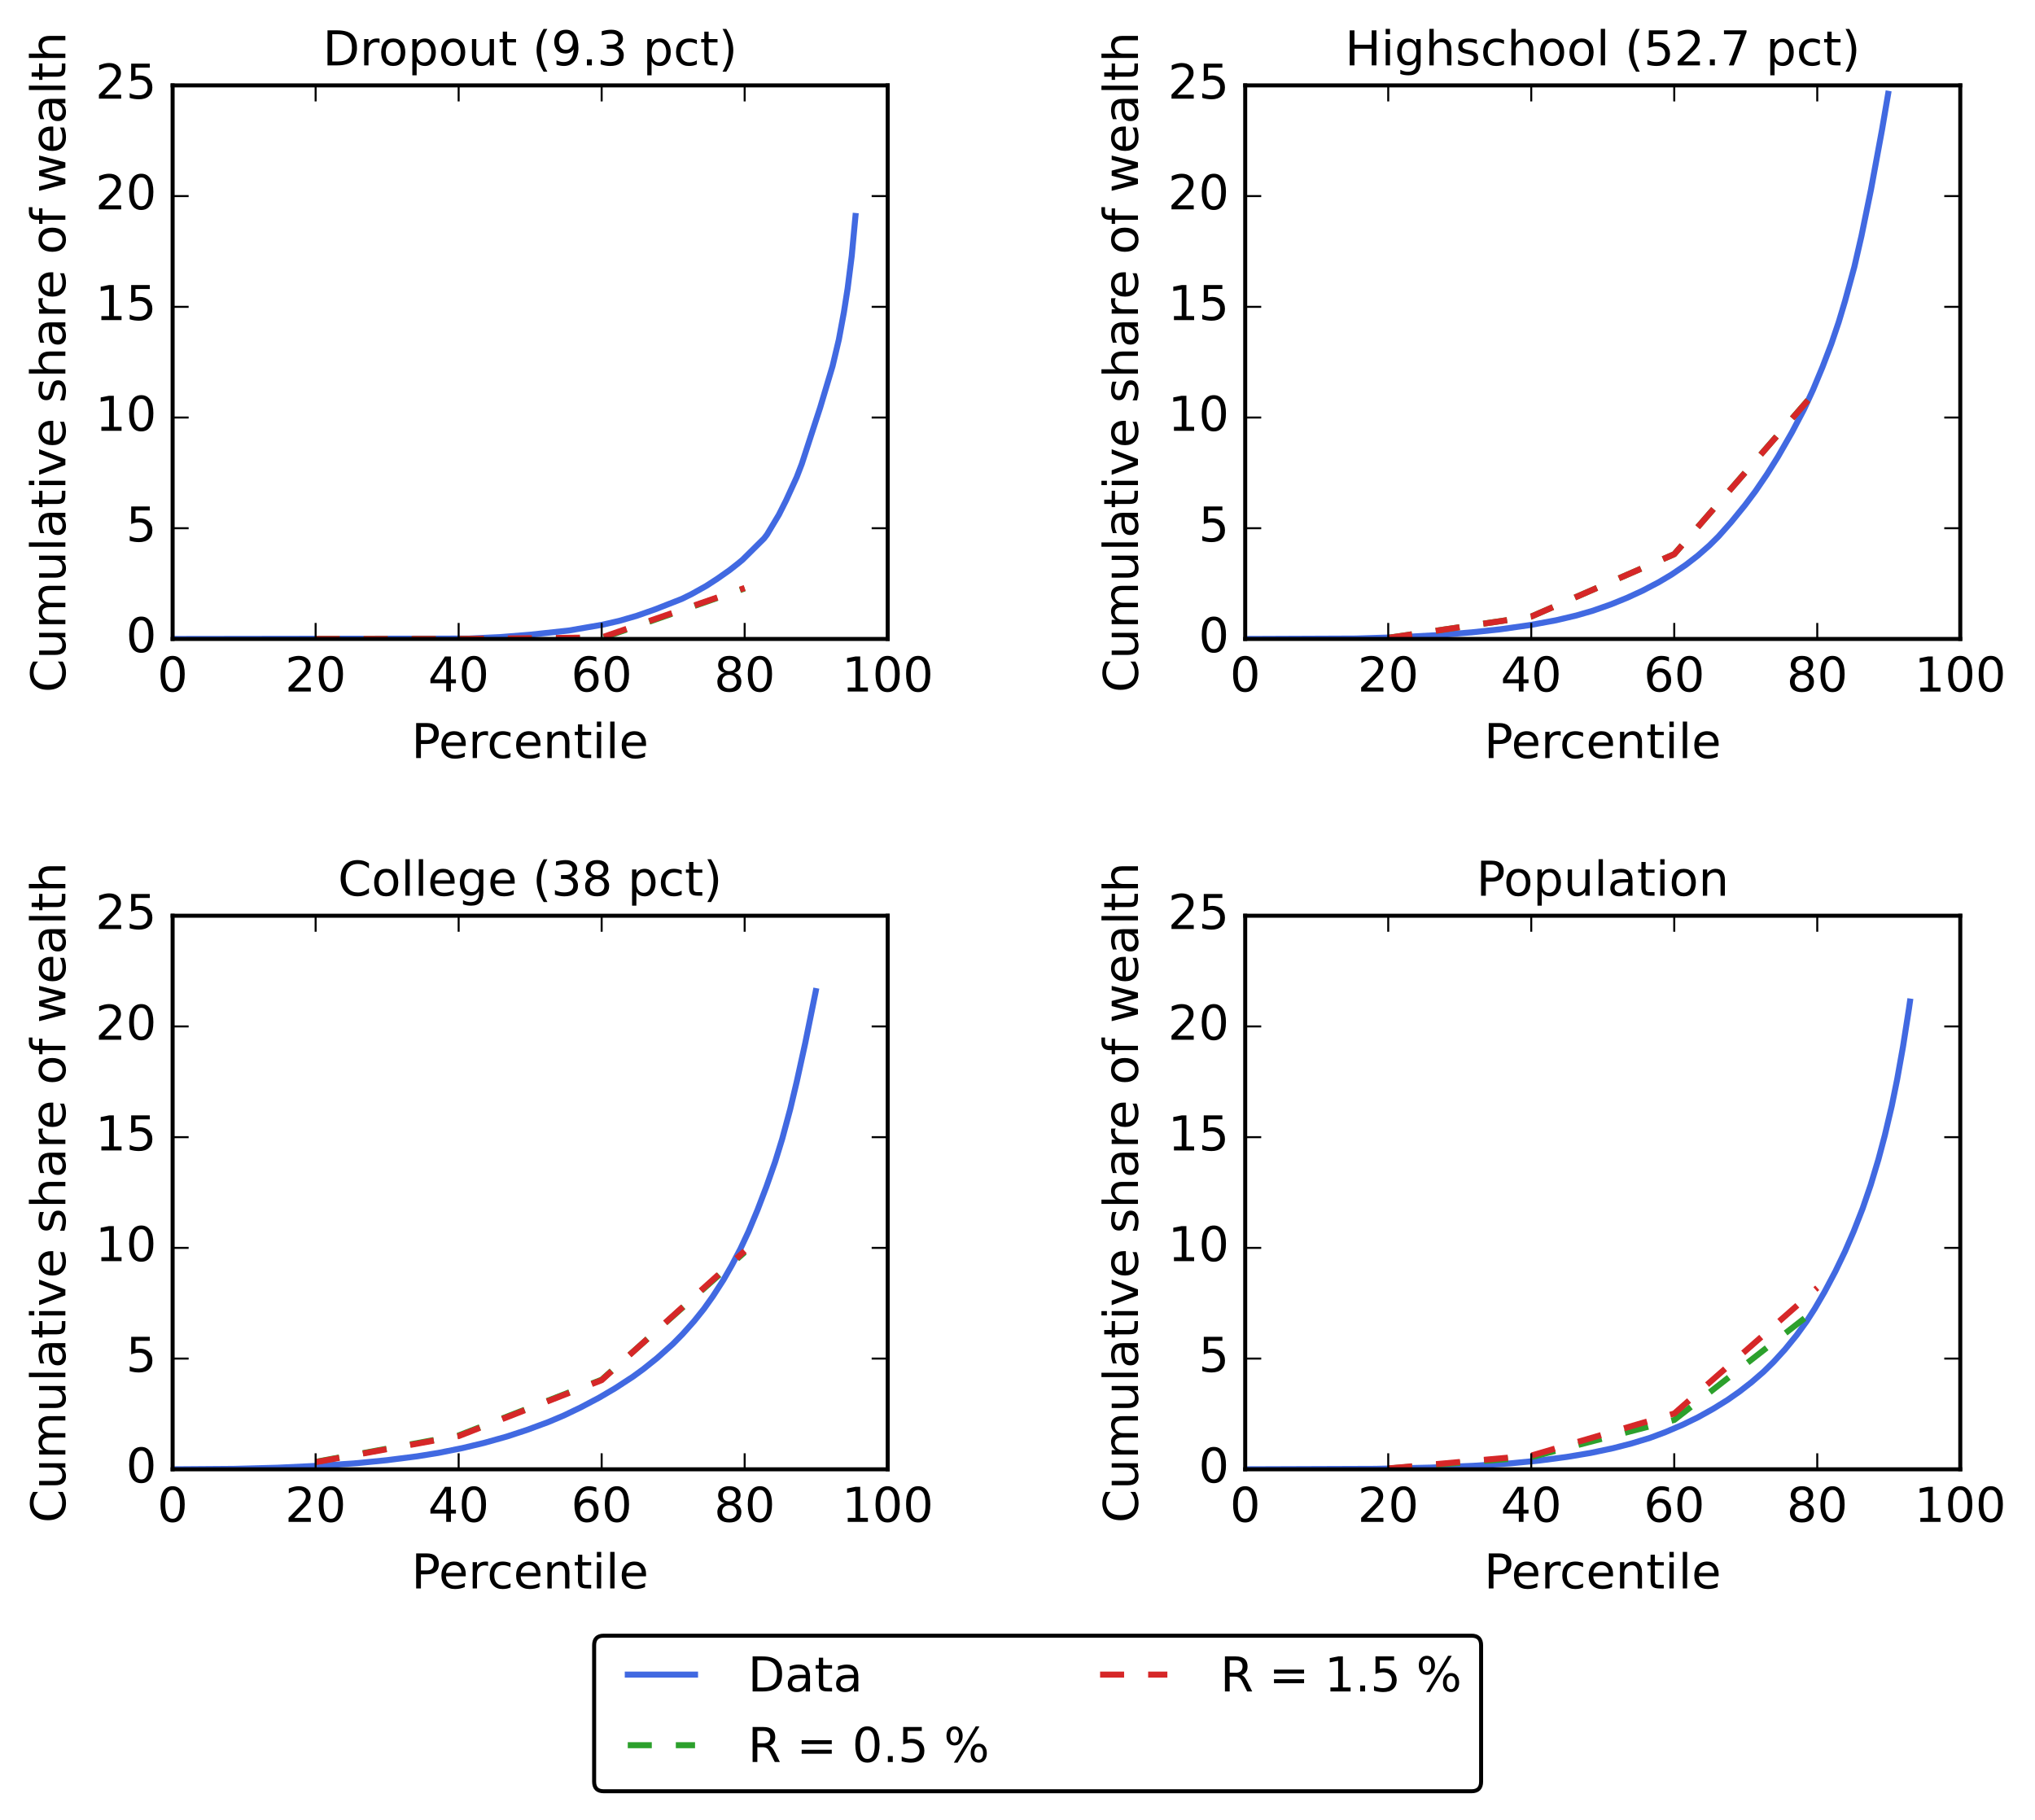 <?xml version="1.0" encoding="UTF-8"?>
<svg xmlns="http://www.w3.org/2000/svg" xmlns:xlink="http://www.w3.org/1999/xlink" width="508.167pt" height="454.525pt" viewBox="0 0 508.167 454.525" version="1.1">
<rect x="0" y="0" width="508.167" height="454.525" fill="#333333" stroke="none"/>
<defs>
<g>
<symbol overflow="visible" id="glyph0-0">
<path style="stroke:none;" d="M 3.816 -7.969 C 3.203 -7.969 2.746 -7.668 2.438 -7.066 C 2.125 -6.469 1.98 -5.566 1.98 -4.367 C 1.98 -3.168 2.125 -2.27 2.438 -1.668 C 2.746 -1.066 3.203 -0.77 3.816 -0.77 C 4.43 -0.77 4.883 -1.066 5.195 -1.668 C 5.496 -2.27 5.652 -3.168 5.652 -4.367 C 5.652 -5.566 5.496 -6.469 5.195 -7.066 C 4.883 -7.668 4.43 -7.969 3.816 -7.969 Z M 3.816 -8.902 C 4.789 -8.902 5.531 -8.508 6.059 -7.738 C 6.574 -6.961 6.84 -5.832 6.84 -4.367 C 6.84 -2.891 6.574 -1.766 6.059 -0.996 C 5.531 -0.227 4.789 0.156 3.805 0.156 C 2.82 0.156 2.074 -0.227 1.559 -0.996 C 1.043 -1.766 0.793 -2.891 0.793 -4.367 C 0.793 -5.832 1.043 -6.961 1.559 -7.738 C 2.074 -8.508 2.832 -8.902 3.816 -8.902 Z M 3.816 -8.902 "/>
</symbol>
<symbol overflow="visible" id="glyph0-1">
<path style="stroke:none;" d="M 2.305 -0.996 L 6.434 -0.996 L 6.434 0 L 0.875 0 L 0.875 -0.996 C 1.32 -1.453 1.934 -2.074 2.711 -2.867 C 3.48 -3.648 3.973 -4.152 4.176 -4.379 C 4.559 -4.801 4.824 -5.16 4.969 -5.461 C 5.113 -5.746 5.195 -6.047 5.195 -6.336 C 5.195 -6.793 5.027 -7.176 4.703 -7.465 C 4.379 -7.754 3.961 -7.906 3.434 -7.906 C 3.059 -7.906 2.664 -7.836 2.258 -7.715 C 1.848 -7.586 1.402 -7.391 0.938 -7.129 L 0.938 -8.328 C 1.414 -8.52 1.859 -8.664 2.27 -8.762 C 2.676 -8.855 3.059 -8.902 3.406 -8.902 C 4.309 -8.902 5.027 -8.676 5.566 -8.219 C 6.109 -7.766 6.383 -7.164 6.383 -6.406 C 6.383 -6.047 6.312 -5.699 6.18 -5.387 C 6.047 -5.062 5.809 -4.68 5.449 -4.246 C 5.352 -4.129 5.039 -3.805 4.512 -3.266 C 3.984 -2.723 3.254 -1.969 2.305 -0.996 Z M 2.305 -0.996 "/>
</symbol>
<symbol overflow="visible" id="glyph0-2">
<path style="stroke:none;" d="M 4.535 -7.715 L 1.547 -3.047 L 4.535 -3.047 Z M 4.223 -8.746 L 5.711 -8.746 L 5.711 -3.047 L 6.961 -3.047 L 6.961 -2.062 L 5.711 -2.062 L 5.711 0 L 4.535 0 L 4.535 -2.062 L 0.59 -2.062 L 0.59 -3.203 Z M 4.223 -8.746 "/>
</symbol>
<symbol overflow="visible" id="glyph0-3">
<path style="stroke:none;" d="M 3.961 -4.848 C 3.434 -4.848 3.012 -4.656 2.699 -4.297 C 2.387 -3.938 2.23 -3.434 2.23 -2.809 C 2.23 -2.172 2.387 -1.668 2.699 -1.309 C 3.012 -0.949 3.434 -0.77 3.961 -0.77 C 4.488 -0.77 4.906 -0.949 5.219 -1.309 C 5.531 -1.668 5.688 -2.172 5.688 -2.809 C 5.688 -3.434 5.531 -3.938 5.219 -4.297 C 4.906 -4.656 4.488 -4.848 3.961 -4.848 Z M 6.312 -8.555 L 6.312 -7.477 C 6.012 -7.621 5.711 -7.727 5.41 -7.801 C 5.102 -7.871 4.801 -7.906 4.512 -7.906 C 3.719 -7.906 3.121 -7.645 2.711 -7.117 C 2.305 -6.59 2.062 -5.785 2.016 -4.727 C 2.242 -5.062 2.531 -5.328 2.879 -5.508 C 3.227 -5.688 3.613 -5.785 4.031 -5.785 C 4.906 -5.785 5.605 -5.508 6.109 -4.98 C 6.613 -4.453 6.875 -3.719 6.875 -2.809 C 6.875 -1.906 6.602 -1.188 6.07 -0.648 C 5.543 -0.109 4.836 0.156 3.961 0.156 C 2.953 0.156 2.172 -0.227 1.645 -0.996 C 1.105 -1.766 0.84 -2.891 0.84 -4.367 C 0.84 -5.746 1.164 -6.852 1.824 -7.668 C 2.473 -8.484 3.359 -8.902 4.465 -8.902 C 4.754 -8.902 5.051 -8.867 5.363 -8.82 C 5.664 -8.762 5.977 -8.676 6.312 -8.555 Z M 6.312 -8.555 "/>
</symbol>
<symbol overflow="visible" id="glyph0-4">
<path style="stroke:none;" d="M 3.816 -4.152 C 3.254 -4.152 2.809 -3.996 2.484 -3.695 C 2.16 -3.395 2.004 -2.988 2.004 -2.461 C 2.004 -1.934 2.16 -1.512 2.484 -1.211 C 2.809 -0.91 3.254 -0.77 3.816 -0.77 C 4.367 -0.77 4.812 -0.91 5.137 -1.223 C 5.461 -1.523 5.629 -1.934 5.629 -2.461 C 5.629 -2.988 5.461 -3.395 5.148 -3.695 C 4.824 -3.996 4.379 -4.152 3.816 -4.152 Z M 2.629 -4.656 C 2.125 -4.777 1.727 -5.016 1.441 -5.363 C 1.152 -5.711 1.02 -6.133 1.02 -6.637 C 1.02 -7.332 1.262 -7.883 1.766 -8.293 C 2.258 -8.699 2.941 -8.902 3.816 -8.902 C 4.68 -8.902 5.363 -8.699 5.867 -8.293 C 6.359 -7.883 6.613 -7.332 6.613 -6.637 C 6.613 -6.133 6.469 -5.711 6.18 -5.363 C 5.891 -5.016 5.508 -4.777 5.004 -4.656 C 5.566 -4.523 6.012 -4.262 6.336 -3.875 C 6.648 -3.492 6.816 -3.012 6.816 -2.461 C 6.816 -1.609 6.551 -0.961 6.035 -0.516 C 5.508 -0.059 4.766 0.156 3.805 0.156 C 2.844 0.156 2.102 -0.059 1.586 -0.516 C 1.066 -0.961 0.816 -1.609 0.816 -2.461 C 0.816 -3.012 0.973 -3.492 1.297 -3.875 C 1.609 -4.262 2.051 -4.523 2.629 -4.656 Z M 2.195 -6.527 C 2.195 -6.07 2.328 -5.711 2.617 -5.461 C 2.902 -5.207 3.301 -5.09 3.816 -5.09 C 4.32 -5.09 4.715 -5.207 5.004 -5.461 C 5.293 -5.711 5.438 -6.07 5.438 -6.527 C 5.438 -6.984 5.293 -7.332 5.004 -7.586 C 4.715 -7.836 4.32 -7.969 3.816 -7.969 C 3.301 -7.969 2.902 -7.836 2.617 -7.586 C 2.328 -7.332 2.195 -6.984 2.195 -6.527 Z M 2.195 -6.527 "/>
</symbol>
<symbol overflow="visible" id="glyph0-5">
<path style="stroke:none;" d="M 1.488 -0.996 L 3.422 -0.996 L 3.422 -7.668 L 1.32 -7.246 L 1.32 -8.328 L 3.406 -8.746 L 4.598 -8.746 L 4.598 -0.996 L 6.527 -0.996 L 6.527 0 L 1.488 0 Z M 1.488 -0.996 "/>
</symbol>
<symbol overflow="visible" id="glyph0-6">
<path style="stroke:none;" d="M 2.363 -7.777 L 2.363 -4.488 L 3.852 -4.488 C 4.402 -4.488 4.824 -4.621 5.125 -4.906 C 5.426 -5.195 5.578 -5.605 5.578 -6.133 C 5.578 -6.66 5.426 -7.055 5.125 -7.344 C 4.824 -7.633 4.402 -7.777 3.852 -7.777 Z M 1.176 -8.746 L 3.852 -8.746 C 4.824 -8.746 5.566 -8.52 6.07 -8.074 C 6.574 -7.633 6.828 -6.984 6.828 -6.133 C 6.828 -5.27 6.574 -4.609 6.07 -4.176 C 5.566 -3.73 4.824 -3.516 3.852 -3.516 L 2.363 -3.516 L 2.363 0 L 1.176 0 Z M 1.176 -8.746 "/>
</symbol>
<symbol overflow="visible" id="glyph0-7">
<path style="stroke:none;" d="M 6.742 -3.551 L 6.742 -3.023 L 1.789 -3.023 C 1.836 -2.281 2.051 -1.703 2.461 -1.32 C 2.855 -0.938 3.406 -0.742 4.129 -0.742 C 4.535 -0.742 4.945 -0.793 5.328 -0.887 C 5.711 -0.984 6.109 -1.141 6.492 -1.355 L 6.492 -0.336 C 6.109 -0.168 5.711 -0.035 5.305 0.035 C 4.895 0.109 4.477 0.156 4.066 0.156 C 3.012 0.156 2.184 -0.145 1.57 -0.742 C 0.961 -1.344 0.66 -2.172 0.66 -3.215 C 0.66 -4.285 0.949 -5.137 1.523 -5.773 C 2.102 -6.395 2.891 -6.719 3.875 -6.719 C 4.766 -6.719 5.461 -6.434 5.977 -5.867 C 6.48 -5.293 6.742 -4.523 6.742 -3.551 Z M 5.664 -3.863 C 5.652 -4.453 5.484 -4.922 5.172 -5.281 C 4.848 -5.629 4.414 -5.809 3.887 -5.809 C 3.289 -5.809 2.809 -5.629 2.449 -5.293 C 2.09 -4.957 1.871 -4.477 1.824 -3.863 Z M 5.664 -3.863 "/>
</symbol>
<symbol overflow="visible" id="glyph0-8">
<path style="stroke:none;" d="M 4.934 -5.555 C 4.812 -5.629 4.68 -5.676 4.535 -5.711 C 4.391 -5.734 4.234 -5.762 4.066 -5.762 C 3.457 -5.762 2.988 -5.555 2.664 -5.16 C 2.328 -4.766 2.172 -4.199 2.172 -3.457 L 2.172 0 L 1.094 0 L 1.094 -6.562 L 2.172 -6.562 L 2.172 -5.543 C 2.387 -5.941 2.688 -6.238 3.047 -6.434 C 3.406 -6.625 3.852 -6.719 4.379 -6.719 C 4.453 -6.719 4.535 -6.707 4.633 -6.707 C 4.715 -6.695 4.812 -6.684 4.934 -6.66 Z M 4.934 -5.555 "/>
</symbol>
<symbol overflow="visible" id="glyph0-9">
<path style="stroke:none;" d="M 5.855 -6.312 L 5.855 -5.305 C 5.543 -5.473 5.242 -5.594 4.934 -5.676 C 4.621 -5.762 4.32 -5.809 4.008 -5.809 C 3.312 -5.809 2.762 -5.578 2.375 -5.137 C 1.992 -4.691 1.801 -4.066 1.801 -3.277 C 1.801 -2.473 1.992 -1.848 2.375 -1.402 C 2.762 -0.961 3.312 -0.742 4.008 -0.742 C 4.32 -0.742 4.621 -0.781 4.934 -0.863 C 5.242 -0.949 5.543 -1.078 5.855 -1.246 L 5.855 -0.254 C 5.543 -0.109 5.23 0 4.922 0.059 C 4.598 0.121 4.246 0.156 3.887 0.156 C 2.902 0.156 2.113 -0.145 1.535 -0.77 C 0.949 -1.379 0.66 -2.219 0.66 -3.277 C 0.66 -4.344 0.949 -5.184 1.535 -5.797 C 2.125 -6.406 2.93 -6.719 3.961 -6.719 C 4.297 -6.719 4.621 -6.684 4.934 -6.613 C 5.242 -6.539 5.555 -6.445 5.855 -6.312 Z M 5.855 -6.312 "/>
</symbol>
<symbol overflow="visible" id="glyph0-10">
<path style="stroke:none;" d="M 6.59 -3.961 L 6.59 0 L 5.508 0 L 5.508 -3.926 C 5.508 -4.547 5.375 -5.004 5.137 -5.316 C 4.895 -5.629 4.535 -5.785 4.055 -5.785 C 3.469 -5.785 3.012 -5.594 2.676 -5.219 C 2.34 -4.848 2.172 -4.344 2.172 -3.707 L 2.172 0 L 1.094 0 L 1.094 -6.562 L 2.172 -6.562 L 2.172 -5.543 C 2.426 -5.93 2.723 -6.227 3.086 -6.422 C 3.434 -6.613 3.84 -6.719 4.297 -6.719 C 5.039 -6.719 5.617 -6.48 6 -6.012 C 6.383 -5.543 6.59 -4.859 6.59 -3.961 Z M 6.59 -3.961 "/>
</symbol>
<symbol overflow="visible" id="glyph0-11">
<path style="stroke:none;" d="M 2.195 -8.426 L 2.195 -6.562 L 4.414 -6.562 L 4.414 -5.723 L 2.195 -5.723 L 2.195 -2.16 C 2.195 -1.621 2.27 -1.273 2.41 -1.129 C 2.555 -0.973 2.855 -0.898 3.312 -0.898 L 4.414 -0.898 L 4.414 0 L 3.312 0 C 2.473 0 1.895 -0.156 1.586 -0.469 C 1.273 -0.781 1.117 -1.344 1.117 -2.16 L 1.117 -5.723 L 0.324 -5.723 L 0.324 -6.562 L 1.117 -6.562 L 1.117 -8.426 Z M 2.195 -8.426 "/>
</symbol>
<symbol overflow="visible" id="glyph0-12">
<path style="stroke:none;" d="M 1.129 -6.562 L 2.207 -6.562 L 2.207 0 L 1.129 0 Z M 1.129 -9.121 L 2.207 -9.121 L 2.207 -7.754 L 1.129 -7.754 Z M 1.129 -9.121 "/>
</symbol>
<symbol overflow="visible" id="glyph0-13">
<path style="stroke:none;" d="M 1.129 -9.121 L 2.207 -9.121 L 2.207 0 L 1.129 0 Z M 1.129 -9.121 "/>
</symbol>
<symbol overflow="visible" id="glyph0-14">
<path style="stroke:none;" d="M 1.297 -8.746 L 5.941 -8.746 L 5.941 -7.754 L 2.375 -7.754 L 2.375 -5.605 C 2.543 -5.664 2.723 -5.711 2.891 -5.734 C 3.059 -5.762 3.238 -5.785 3.406 -5.785 C 4.379 -5.785 5.148 -5.508 5.723 -4.98 C 6.301 -4.441 6.59 -3.719 6.59 -2.809 C 6.59 -1.859 6.289 -1.129 5.699 -0.613 C 5.113 -0.098 4.285 0.156 3.227 0.156 C 2.855 0.156 2.484 0.121 2.102 0.07 C 1.715 0.012 1.332 -0.07 0.926 -0.203 L 0.926 -1.391 C 1.273 -1.199 1.633 -1.055 2.016 -0.961 C 2.387 -0.863 2.785 -0.828 3.203 -0.828 C 3.875 -0.828 4.414 -0.996 4.812 -1.355 C 5.195 -1.715 5.398 -2.195 5.398 -2.809 C 5.398 -3.406 5.195 -3.887 4.812 -4.246 C 4.414 -4.609 3.875 -4.789 3.203 -4.789 C 2.891 -4.789 2.566 -4.754 2.258 -4.68 C 1.945 -4.609 1.621 -4.5 1.297 -4.355 Z M 1.297 -8.746 "/>
</symbol>
<symbol overflow="visible" id="glyph0-15">
<path style="stroke:none;" d="M 2.363 -7.777 L 2.363 -0.973 L 3.793 -0.973 C 4.992 -0.973 5.879 -1.234 6.445 -1.789 C 6.996 -2.34 7.285 -3.203 7.285 -4.379 C 7.285 -5.555 6.996 -6.406 6.445 -6.961 C 5.879 -7.5 4.992 -7.777 3.793 -7.777 Z M 1.176 -8.746 L 3.613 -8.746 C 5.305 -8.746 6.551 -8.387 7.344 -7.691 C 8.137 -6.984 8.531 -5.879 8.531 -4.379 C 8.531 -2.867 8.125 -1.766 7.332 -1.055 C 6.539 -0.348 5.293 0 3.613 0 L 1.176 0 Z M 1.176 -8.746 "/>
</symbol>
<symbol overflow="visible" id="glyph0-16">
<path style="stroke:none;" d="M 3.672 -5.809 C 3.098 -5.809 2.641 -5.578 2.305 -5.125 C 1.969 -4.668 1.801 -4.055 1.801 -3.277 C 1.801 -2.484 1.957 -1.871 2.293 -1.414 C 2.629 -0.961 3.086 -0.742 3.672 -0.742 C 4.246 -0.742 4.703 -0.961 5.039 -1.414 C 5.375 -1.871 5.543 -2.484 5.543 -3.277 C 5.543 -4.043 5.375 -4.668 5.039 -5.125 C 4.703 -5.578 4.246 -5.809 3.672 -5.809 Z M 3.672 -6.719 C 4.609 -6.719 5.34 -6.406 5.879 -5.809 C 6.406 -5.195 6.684 -4.355 6.684 -3.277 C 6.684 -2.195 6.406 -1.355 5.879 -0.758 C 5.34 -0.145 4.609 0.156 3.672 0.156 C 2.723 0.156 1.98 -0.145 1.453 -0.758 C 0.926 -1.355 0.66 -2.195 0.66 -3.277 C 0.66 -4.355 0.926 -5.195 1.453 -5.809 C 1.98 -6.406 2.723 -6.719 3.672 -6.719 Z M 3.672 -6.719 "/>
</symbol>
<symbol overflow="visible" id="glyph0-17">
<path style="stroke:none;" d="M 2.172 -0.984 L 2.172 2.484 L 1.094 2.484 L 1.094 -6.562 L 2.172 -6.562 L 2.172 -5.566 C 2.387 -5.953 2.676 -6.238 3.023 -6.434 C 3.371 -6.625 3.793 -6.719 4.273 -6.719 C 5.062 -6.719 5.711 -6.395 6.215 -5.773 C 6.707 -5.137 6.961 -4.309 6.961 -3.277 C 6.961 -2.242 6.707 -1.402 6.215 -0.781 C 5.711 -0.156 5.062 0.156 4.273 0.156 C 3.793 0.156 3.371 0.059 3.023 -0.121 C 2.676 -0.301 2.387 -0.59 2.172 -0.984 Z M 5.844 -3.277 C 5.844 -4.066 5.676 -4.68 5.352 -5.137 C 5.016 -5.594 4.57 -5.82 4.008 -5.82 C 3.434 -5.82 2.988 -5.594 2.664 -5.137 C 2.328 -4.68 2.172 -4.066 2.172 -3.277 C 2.172 -2.484 2.328 -1.859 2.664 -1.402 C 2.988 -0.949 3.434 -0.73 4.008 -0.73 C 4.57 -0.73 5.016 -0.949 5.352 -1.402 C 5.676 -1.859 5.844 -2.484 5.844 -3.277 Z M 5.844 -3.277 "/>
</symbol>
<symbol overflow="visible" id="glyph0-18">
<path style="stroke:none;" d="M 1.02 -2.594 L 1.02 -6.562 L 2.102 -6.562 L 2.102 -2.629 C 2.102 -2.004 2.219 -1.547 2.461 -1.234 C 2.699 -0.926 3.059 -0.77 3.551 -0.77 C 4.129 -0.77 4.598 -0.949 4.934 -1.32 C 5.27 -1.691 5.438 -2.195 5.438 -2.844 L 5.438 -6.562 L 6.516 -6.562 L 6.516 0 L 5.438 0 L 5.438 -1.008 C 5.172 -0.602 4.859 -0.312 4.523 -0.121 C 4.176 0.059 3.781 0.156 3.324 0.156 C 2.566 0.156 1.992 -0.07 1.609 -0.539 C 1.211 -0.996 1.02 -1.68 1.02 -2.594 Z M 3.73 -6.719 Z M 3.73 -6.719 "/>
</symbol>
<symbol overflow="visible" id="glyph0-19">
<path style="stroke:none;" d=""/>
</symbol>
<symbol overflow="visible" id="glyph0-20">
<path style="stroke:none;" d="M 3.719 -9.109 C 3.191 -8.195 2.809 -7.309 2.555 -6.434 C 2.293 -5.555 2.172 -4.668 2.172 -3.77 C 2.172 -2.855 2.293 -1.969 2.555 -1.094 C 2.809 -0.203 3.191 0.672 3.719 1.57 L 2.785 1.57 C 2.195 0.648 1.754 -0.238 1.465 -1.129 C 1.176 -2.016 1.031 -2.891 1.031 -3.77 C 1.031 -4.633 1.176 -5.508 1.465 -6.395 C 1.754 -7.285 2.184 -8.184 2.785 -9.109 Z M 3.719 -9.109 "/>
</symbol>
<symbol overflow="visible" id="glyph0-21">
<path style="stroke:none;" d="M 1.32 -0.18 L 1.32 -1.262 C 1.609 -1.117 1.906 -1.008 2.219 -0.938 C 2.52 -0.863 2.82 -0.828 3.121 -0.828 C 3.887 -0.828 4.488 -1.078 4.895 -1.609 C 5.305 -2.137 5.543 -2.93 5.617 -4.008 C 5.375 -3.672 5.09 -3.406 4.754 -3.227 C 4.402 -3.047 4.02 -2.965 3.602 -2.965 C 2.711 -2.965 2.016 -3.227 1.512 -3.758 C 1.008 -4.285 0.758 -5.004 0.758 -5.93 C 0.758 -6.816 1.02 -7.535 1.547 -8.09 C 2.074 -8.629 2.785 -8.902 3.672 -8.902 C 4.68 -8.902 5.461 -8.508 5.988 -7.738 C 6.516 -6.961 6.793 -5.832 6.793 -4.367 C 6.793 -2.977 6.457 -1.883 5.809 -1.066 C 5.148 -0.254 4.273 0.156 3.168 0.156 C 2.867 0.156 2.566 0.121 2.27 0.07 C 1.957 0.023 1.645 -0.059 1.32 -0.18 Z M 3.672 -3.887 C 4.199 -3.887 4.621 -4.066 4.934 -4.43 C 5.242 -4.789 5.398 -5.293 5.398 -5.93 C 5.398 -6.551 5.242 -7.055 4.934 -7.414 C 4.621 -7.777 4.199 -7.969 3.672 -7.969 C 3.145 -7.969 2.723 -7.777 2.41 -7.414 C 2.102 -7.055 1.945 -6.551 1.945 -5.93 C 1.945 -5.293 2.102 -4.789 2.41 -4.43 C 2.723 -4.066 3.145 -3.887 3.672 -3.887 Z M 3.672 -3.887 "/>
</symbol>
<symbol overflow="visible" id="glyph0-22">
<path style="stroke:none;" d="M 1.285 -1.488 L 2.52 -1.488 L 2.52 0 L 1.285 0 Z M 1.285 -1.488 "/>
</symbol>
<symbol overflow="visible" id="glyph0-23">
<path style="stroke:none;" d="M 4.871 -4.715 C 5.438 -4.598 5.879 -4.344 6.191 -3.961 C 6.504 -3.574 6.672 -3.098 6.672 -2.543 C 6.672 -1.68 6.371 -1.008 5.785 -0.539 C 5.184 -0.07 4.344 0.156 3.254 0.156 C 2.879 0.156 2.496 0.121 2.113 0.047 C 1.727 -0.012 1.32 -0.121 0.91 -0.266 L 0.91 -1.402 C 1.234 -1.211 1.598 -1.066 1.992 -0.973 C 2.375 -0.875 2.785 -0.828 3.215 -0.828 C 3.961 -0.828 4.523 -0.973 4.906 -1.262 C 5.293 -1.547 5.496 -1.98 5.496 -2.543 C 5.496 -3.047 5.316 -3.457 4.957 -3.742 C 4.598 -4.031 4.094 -4.188 3.445 -4.188 L 2.426 -4.188 L 2.426 -5.16 L 3.492 -5.16 C 4.066 -5.16 4.512 -5.27 4.824 -5.508 C 5.137 -5.734 5.293 -6.07 5.293 -6.516 C 5.293 -6.961 5.125 -7.309 4.812 -7.547 C 4.488 -7.789 4.031 -7.906 3.445 -7.906 C 3.121 -7.906 2.773 -7.871 2.398 -7.801 C 2.027 -7.727 1.621 -7.621 1.176 -7.477 L 1.176 -8.531 C 1.621 -8.652 2.039 -8.746 2.438 -8.809 C 2.82 -8.867 3.191 -8.902 3.551 -8.902 C 4.441 -8.902 5.148 -8.699 5.676 -8.293 C 6.203 -7.883 6.469 -7.332 6.469 -6.637 C 6.469 -6.156 6.324 -5.746 6.047 -5.41 C 5.773 -5.074 5.375 -4.836 4.871 -4.715 Z M 4.871 -4.715 "/>
</symbol>
<symbol overflow="visible" id="glyph0-24">
<path style="stroke:none;" d="M 0.961 -9.109 L 1.895 -9.109 C 2.473 -8.184 2.914 -7.285 3.203 -6.395 C 3.492 -5.508 3.648 -4.633 3.648 -3.77 C 3.648 -2.891 3.492 -2.016 3.203 -1.129 C 2.914 -0.238 2.473 0.648 1.895 1.57 L 0.961 1.57 C 1.477 0.672 1.859 -0.203 2.125 -1.094 C 2.375 -1.969 2.508 -2.855 2.508 -3.77 C 2.508 -4.668 2.375 -5.555 2.125 -6.434 C 1.859 -7.309 1.477 -8.195 0.961 -9.109 Z M 0.961 -9.109 "/>
</symbol>
<symbol overflow="visible" id="glyph0-25">
<path style="stroke:none;" d="M 1.176 -8.746 L 2.363 -8.746 L 2.363 -5.16 L 6.66 -5.16 L 6.66 -8.746 L 7.848 -8.746 L 7.848 0 L 6.66 0 L 6.66 -4.164 L 2.363 -4.164 L 2.363 0 L 1.176 0 Z M 1.176 -8.746 "/>
</symbol>
<symbol overflow="visible" id="glyph0-26">
<path style="stroke:none;" d="M 5.449 -3.359 C 5.449 -4.129 5.281 -4.738 4.969 -5.172 C 4.645 -5.605 4.188 -5.82 3.613 -5.82 C 3.035 -5.82 2.578 -5.605 2.258 -5.172 C 1.934 -4.738 1.777 -4.129 1.777 -3.359 C 1.777 -2.578 1.934 -1.98 2.258 -1.547 C 2.578 -1.117 3.035 -0.898 3.613 -0.898 C 4.188 -0.898 4.645 -1.117 4.969 -1.547 C 5.281 -1.98 5.449 -2.578 5.449 -3.359 Z M 6.527 -0.816 C 6.527 0.289 6.277 1.117 5.785 1.668 C 5.281 2.207 4.523 2.484 3.504 2.484 C 3.121 2.484 2.773 2.449 2.438 2.398 C 2.102 2.34 1.766 2.258 1.453 2.137 L 1.453 1.094 C 1.766 1.262 2.074 1.379 2.387 1.465 C 2.699 1.547 3.012 1.598 3.336 1.598 C 4.031 1.598 4.559 1.402 4.922 1.043 C 5.27 0.672 5.449 0.121 5.449 -0.625 L 5.449 -1.152 C 5.219 -0.77 4.934 -0.48 4.586 -0.289 C 4.234 -0.098 3.828 0 3.348 0 C 2.531 0 1.883 -0.301 1.391 -0.91 C 0.898 -1.523 0.66 -2.34 0.66 -3.359 C 0.66 -4.367 0.898 -5.184 1.391 -5.797 C 1.883 -6.406 2.531 -6.719 3.348 -6.719 C 3.828 -6.719 4.234 -6.625 4.586 -6.434 C 4.934 -6.238 5.219 -5.953 5.449 -5.566 L 5.449 -6.562 L 6.527 -6.562 Z M 6.527 -0.816 "/>
</symbol>
<symbol overflow="visible" id="glyph0-27">
<path style="stroke:none;" d="M 6.59 -3.961 L 6.59 0 L 5.508 0 L 5.508 -3.926 C 5.508 -4.547 5.375 -5.004 5.137 -5.316 C 4.895 -5.629 4.535 -5.785 4.055 -5.785 C 3.469 -5.785 3.012 -5.594 2.676 -5.219 C 2.34 -4.848 2.172 -4.344 2.172 -3.707 L 2.172 0 L 1.094 0 L 1.094 -9.121 L 2.172 -9.121 L 2.172 -5.543 C 2.426 -5.93 2.723 -6.227 3.086 -6.422 C 3.434 -6.613 3.84 -6.719 4.297 -6.719 C 5.039 -6.719 5.617 -6.48 6 -6.012 C 6.383 -5.543 6.59 -4.859 6.59 -3.961 Z M 6.59 -3.961 "/>
</symbol>
<symbol overflow="visible" id="glyph0-28">
<path style="stroke:none;" d="M 5.316 -6.371 L 5.316 -5.352 C 5.004 -5.496 4.691 -5.617 4.367 -5.699 C 4.031 -5.773 3.695 -5.82 3.348 -5.82 C 2.809 -5.82 2.398 -5.734 2.137 -5.566 C 1.871 -5.398 1.738 -5.16 1.738 -4.836 C 1.738 -4.586 1.836 -4.391 2.027 -4.246 C 2.219 -4.105 2.605 -3.961 3.18 -3.84 L 3.551 -3.758 C 4.32 -3.59 4.859 -3.348 5.184 -3.059 C 5.496 -2.762 5.664 -2.34 5.664 -1.812 C 5.664 -1.199 5.426 -0.719 4.945 -0.371 C 4.465 -0.012 3.793 0.156 2.953 0.156 C 2.594 0.156 2.23 0.121 1.848 0.059 C 1.465 0 1.066 -0.098 0.648 -0.238 L 0.648 -1.355 C 1.043 -1.141 1.441 -0.984 1.824 -0.887 C 2.207 -0.781 2.594 -0.73 2.977 -0.73 C 3.48 -0.73 3.875 -0.816 4.152 -0.984 C 4.414 -1.152 4.559 -1.402 4.559 -1.727 C 4.559 -2.016 4.453 -2.242 4.262 -2.398 C 4.066 -2.555 3.637 -2.711 2.965 -2.855 L 2.594 -2.941 C 1.922 -3.086 1.43 -3.301 1.141 -3.59 C 0.84 -3.875 0.695 -4.273 0.695 -4.789 C 0.695 -5.398 0.91 -5.879 1.344 -6.215 C 1.777 -6.551 2.398 -6.719 3.215 -6.719 C 3.613 -6.719 3.984 -6.684 4.344 -6.625 C 4.691 -6.562 5.016 -6.48 5.316 -6.371 Z M 5.316 -6.371 "/>
</symbol>
<symbol overflow="visible" id="glyph0-29">
<path style="stroke:none;" d="M 0.984 -8.746 L 6.613 -8.746 L 6.613 -8.242 L 3.434 0 L 2.195 0 L 5.184 -7.754 L 0.984 -7.754 Z M 0.984 -8.746 "/>
</symbol>
<symbol overflow="visible" id="glyph0-30">
<path style="stroke:none;" d="M 7.727 -8.074 L 7.727 -6.828 C 7.32 -7.188 6.898 -7.465 6.445 -7.656 C 5.988 -7.836 5.52 -7.934 5.016 -7.934 C 4.008 -7.934 3.238 -7.621 2.711 -7.008 C 2.184 -6.395 1.922 -5.52 1.922 -4.367 C 1.922 -3.215 2.184 -2.328 2.711 -1.715 C 3.238 -1.105 4.008 -0.805 5.016 -0.805 C 5.52 -0.805 5.988 -0.887 6.445 -1.078 C 6.898 -1.262 7.32 -1.535 7.727 -1.906 L 7.727 -0.672 C 7.309 -0.383 6.863 -0.18 6.406 -0.047 C 5.953 0.086 5.461 0.156 4.945 0.156 C 3.625 0.156 2.578 -0.238 1.812 -1.043 C 1.043 -1.848 0.672 -2.953 0.672 -4.367 C 0.672 -5.773 1.043 -6.875 1.812 -7.691 C 2.578 -8.496 3.625 -8.902 4.945 -8.902 C 5.473 -8.902 5.965 -8.832 6.422 -8.699 C 6.875 -8.555 7.32 -8.352 7.727 -8.074 Z M 7.727 -8.074 "/>
</symbol>
<symbol overflow="visible" id="glyph0-31">
<path style="stroke:none;" d="M 4.117 -3.301 C 3.238 -3.301 2.641 -3.191 2.305 -3 C 1.969 -2.797 1.801 -2.461 1.801 -1.98 C 1.801 -1.598 1.922 -1.285 2.172 -1.066 C 2.426 -0.84 2.773 -0.73 3.203 -0.73 C 3.805 -0.73 4.285 -0.938 4.645 -1.367 C 5.004 -1.789 5.184 -2.352 5.184 -3.059 L 5.184 -3.301 Z M 6.266 -3.742 L 6.266 0 L 5.184 0 L 5.184 -0.996 C 4.934 -0.59 4.621 -0.301 4.262 -0.121 C 3.898 0.059 3.445 0.156 2.914 0.156 C 2.242 0.156 1.703 -0.023 1.309 -0.395 C 0.91 -0.77 0.719 -1.273 0.719 -1.906 C 0.719 -2.641 0.961 -3.191 1.465 -3.574 C 1.957 -3.949 2.688 -4.141 3.672 -4.141 L 5.184 -4.141 L 5.184 -4.246 C 5.184 -4.738 5.016 -5.125 4.691 -5.398 C 4.367 -5.664 3.91 -5.809 3.324 -5.809 C 2.941 -5.809 2.578 -5.762 2.219 -5.664 C 1.859 -5.566 1.523 -5.438 1.199 -5.27 L 1.199 -6.266 C 1.586 -6.406 1.969 -6.527 2.34 -6.602 C 2.711 -6.672 3.07 -6.719 3.434 -6.719 C 4.379 -6.719 5.09 -6.469 5.555 -5.977 C 6.023 -5.484 6.266 -4.738 6.266 -3.742 Z M 6.266 -3.742 "/>
</symbol>
<symbol overflow="visible" id="glyph0-32">
<path style="stroke:none;" d="M 5.328 -4.105 C 5.578 -4.008 5.832 -3.828 6.07 -3.551 C 6.312 -3.266 6.551 -2.879 6.793 -2.387 L 7.992 0 L 6.719 0 L 5.605 -2.242 C 5.316 -2.82 5.027 -3.215 4.766 -3.406 C 4.488 -3.602 4.117 -3.695 3.648 -3.695 L 2.363 -3.695 L 2.363 0 L 1.176 0 L 1.176 -8.746 L 3.852 -8.746 C 4.848 -8.746 5.594 -8.531 6.086 -8.125 C 6.574 -7.703 6.828 -7.066 6.828 -6.227 C 6.828 -5.676 6.695 -5.207 6.445 -4.848 C 6.18 -4.488 5.809 -4.234 5.328 -4.105 Z M 2.363 -7.777 L 2.363 -4.668 L 3.852 -4.668 C 4.414 -4.668 4.848 -4.801 5.137 -5.062 C 5.426 -5.328 5.578 -5.711 5.578 -6.227 C 5.578 -6.73 5.426 -7.117 5.137 -7.379 C 4.848 -7.645 4.414 -7.777 3.852 -7.777 Z M 2.363 -7.777 "/>
</symbol>
<symbol overflow="visible" id="glyph0-33">
<path style="stroke:none;" d="M 1.273 -5.449 L 8.785 -5.449 L 8.785 -4.465 L 1.273 -4.465 Z M 1.273 -3.059 L 8.785 -3.059 L 8.785 -2.062 L 1.273 -2.062 Z M 1.273 -3.059 "/>
</symbol>
<symbol overflow="visible" id="glyph0-34">
<path style="stroke:none;" d="M 8.723 -3.852 C 8.387 -3.852 8.113 -3.707 7.922 -3.422 C 7.727 -3.133 7.633 -2.723 7.633 -2.207 C 7.633 -1.703 7.727 -1.297 7.922 -1.008 C 8.113 -0.719 8.387 -0.574 8.723 -0.574 C 9.059 -0.574 9.324 -0.719 9.516 -1.008 C 9.707 -1.297 9.805 -1.703 9.805 -2.207 C 9.805 -2.711 9.707 -3.121 9.516 -3.406 C 9.324 -3.695 9.059 -3.852 8.723 -3.852 Z M 8.723 -4.598 C 9.336 -4.598 9.828 -4.379 10.188 -3.949 C 10.547 -3.516 10.738 -2.93 10.738 -2.207 C 10.738 -1.477 10.547 -0.898 10.188 -0.48 C 9.828 -0.047 9.336 0.156 8.723 0.156 C 8.102 0.156 7.598 -0.047 7.234 -0.48 C 6.875 -0.898 6.695 -1.477 6.695 -2.207 C 6.695 -2.941 6.875 -3.516 7.234 -3.949 C 7.598 -4.379 8.102 -4.598 8.723 -4.598 Z M 2.676 -8.16 C 2.34 -8.16 2.074 -8.004 1.883 -7.715 C 1.691 -7.43 1.598 -7.031 1.598 -6.527 C 1.598 -6 1.691 -5.605 1.883 -5.316 C 2.074 -5.027 2.34 -4.883 2.676 -4.883 C 3.012 -4.883 3.289 -5.027 3.48 -5.316 C 3.672 -5.605 3.77 -6 3.77 -6.527 C 3.77 -7.031 3.66 -7.43 3.469 -7.715 C 3.277 -8.004 3.012 -8.16 2.676 -8.16 Z M 7.969 -8.902 L 8.902 -8.902 L 3.434 0.156 L 2.496 0.156 Z M 2.676 -8.902 C 3.289 -8.902 3.781 -8.688 4.152 -8.258 C 4.512 -7.824 4.703 -7.246 4.703 -6.527 C 4.703 -5.785 4.512 -5.207 4.152 -4.777 C 3.793 -4.344 3.301 -4.141 2.676 -4.141 C 2.051 -4.141 1.559 -4.344 1.199 -4.777 C 0.84 -5.207 0.66 -5.785 0.66 -6.527 C 0.66 -7.246 0.84 -7.824 1.199 -8.258 C 1.559 -8.688 2.051 -8.902 2.676 -8.902 Z M 2.676 -8.902 "/>
</symbol>
<symbol overflow="visible" id="glyph1-0">
<path style="stroke:none;" d="M -8.074 -7.727 L -6.828 -7.727 C -7.188 -7.32 -7.465 -6.898 -7.656 -6.445 C -7.836 -5.988 -7.934 -5.52 -7.934 -5.016 C -7.934 -4.008 -7.621 -3.238 -7.008 -2.711 C -6.395 -2.184 -5.52 -1.922 -4.367 -1.922 C -3.215 -1.922 -2.328 -2.184 -1.715 -2.711 C -1.105 -3.238 -0.805 -4.008 -0.805 -5.016 C -0.805 -5.52 -0.887 -5.988 -1.078 -6.445 C -1.262 -6.898 -1.535 -7.32 -1.906 -7.727 L -0.672 -7.727 C -0.383 -7.309 -0.18 -6.863 -0.047 -6.406 C 0.086 -5.953 0.156 -5.461 0.156 -4.945 C 0.156 -3.625 -0.238 -2.578 -1.043 -1.812 C -1.848 -1.043 -2.953 -0.672 -4.367 -0.672 C -5.773 -0.672 -6.875 -1.043 -7.691 -1.812 C -8.496 -2.578 -8.902 -3.625 -8.902 -4.945 C -8.902 -5.473 -8.832 -5.965 -8.699 -6.422 C -8.555 -6.875 -8.352 -7.32 -8.074 -7.727 Z M -8.074 -7.727 "/>
</symbol>
<symbol overflow="visible" id="glyph1-1">
<path style="stroke:none;" d="M -2.594 -1.02 L -6.562 -1.02 L -6.562 -2.102 L -2.629 -2.102 C -2.004 -2.102 -1.547 -2.219 -1.234 -2.461 C -0.926 -2.699 -0.77 -3.059 -0.77 -3.551 C -0.77 -4.129 -0.949 -4.598 -1.32 -4.934 C -1.691 -5.27 -2.195 -5.438 -2.844 -5.438 L -6.562 -5.438 L -6.562 -6.516 L 0 -6.516 L 0 -5.438 L -1.008 -5.438 C -0.602 -5.172 -0.312 -4.859 -0.121 -4.523 C 0.059 -4.176 0.156 -3.781 0.156 -3.324 C 0.156 -2.566 -0.07 -1.992 -0.539 -1.609 C -0.996 -1.211 -1.68 -1.02 -2.594 -1.02 Z M -6.719 -3.73 Z M -6.719 -3.73 "/>
</symbol>
<symbol overflow="visible" id="glyph1-2">
<path style="stroke:none;" d="M -5.305 -6.238 C -5.785 -6.504 -6.133 -6.828 -6.371 -7.199 C -6.602 -7.57 -6.719 -8.016 -6.719 -8.531 C -6.719 -9.203 -6.48 -9.73 -6 -10.105 C -5.52 -10.477 -4.836 -10.668 -3.961 -10.668 L 0 -10.668 L 0 -9.59 L -3.926 -9.59 C -4.547 -9.59 -5.016 -9.469 -5.328 -9.254 C -5.629 -9.023 -5.785 -8.688 -5.785 -8.23 C -5.785 -7.668 -5.594 -7.223 -5.219 -6.898 C -4.848 -6.574 -4.344 -6.422 -3.707 -6.422 L 0 -6.422 L 0 -5.34 L -3.926 -5.34 C -4.547 -5.34 -5.016 -5.219 -5.328 -5.004 C -5.629 -4.777 -5.785 -4.43 -5.785 -3.973 C -5.785 -3.422 -5.594 -2.977 -5.219 -2.652 C -4.848 -2.328 -4.344 -2.172 -3.707 -2.172 L 0 -2.172 L 0 -1.094 L -6.562 -1.094 L -6.562 -2.172 L -5.543 -2.172 C -5.941 -2.41 -6.238 -2.711 -6.434 -3.059 C -6.625 -3.395 -6.719 -3.805 -6.719 -4.285 C -6.719 -4.766 -6.602 -5.16 -6.359 -5.496 C -6.121 -5.832 -5.762 -6.07 -5.305 -6.238 Z M -5.305 -6.238 "/>
</symbol>
<symbol overflow="visible" id="glyph1-3">
<path style="stroke:none;" d="M -9.121 -1.129 L -9.121 -2.207 L 0 -2.207 L 0 -1.129 Z M -9.121 -1.129 "/>
</symbol>
<symbol overflow="visible" id="glyph1-4">
<path style="stroke:none;" d="M -3.301 -4.117 C -3.301 -3.238 -3.191 -2.641 -3 -2.305 C -2.797 -1.969 -2.461 -1.801 -1.98 -1.801 C -1.598 -1.801 -1.285 -1.922 -1.066 -2.172 C -0.84 -2.426 -0.73 -2.773 -0.73 -3.203 C -0.73 -3.805 -0.938 -4.285 -1.367 -4.645 C -1.789 -5.004 -2.352 -5.184 -3.059 -5.184 L -3.301 -5.184 Z M -3.742 -6.266 L 0 -6.266 L 0 -5.184 L -0.996 -5.184 C -0.59 -4.934 -0.301 -4.621 -0.121 -4.262 C 0.059 -3.898 0.156 -3.445 0.156 -2.914 C 0.156 -2.242 -0.023 -1.703 -0.395 -1.309 C -0.77 -0.91 -1.273 -0.719 -1.906 -0.719 C -2.641 -0.719 -3.191 -0.961 -3.574 -1.465 C -3.949 -1.957 -4.141 -2.688 -4.141 -3.672 L -4.141 -5.184 L -4.246 -5.184 C -4.738 -5.184 -5.125 -5.016 -5.398 -4.691 C -5.664 -4.367 -5.809 -3.91 -5.809 -3.324 C -5.809 -2.941 -5.762 -2.578 -5.664 -2.219 C -5.566 -1.859 -5.438 -1.523 -5.27 -1.199 L -6.266 -1.199 C -6.406 -1.586 -6.527 -1.969 -6.602 -2.34 C -6.672 -2.711 -6.719 -3.07 -6.719 -3.434 C -6.719 -4.379 -6.469 -5.09 -5.977 -5.555 C -5.484 -6.023 -4.738 -6.266 -3.742 -6.266 Z M -3.742 -6.266 "/>
</symbol>
<symbol overflow="visible" id="glyph1-5">
<path style="stroke:none;" d="M -8.426 -2.195 L -6.562 -2.195 L -6.562 -4.414 L -5.723 -4.414 L -5.723 -2.195 L -2.16 -2.195 C -1.621 -2.195 -1.273 -2.27 -1.129 -2.41 C -0.973 -2.555 -0.898 -2.855 -0.898 -3.312 L -0.898 -4.414 L 0 -4.414 L 0 -3.312 C 0 -2.473 -0.156 -1.895 -0.469 -1.586 C -0.781 -1.273 -1.344 -1.117 -2.16 -1.117 L -5.723 -1.117 L -5.723 -0.324 L -6.562 -0.324 L -6.562 -1.117 L -8.426 -1.117 Z M -8.426 -2.195 "/>
</symbol>
<symbol overflow="visible" id="glyph1-6">
<path style="stroke:none;" d="M -6.562 -1.129 L -6.562 -2.207 L 0 -2.207 L 0 -1.129 Z M -9.121 -1.129 L -9.121 -2.207 L -7.754 -2.207 L -7.754 -1.129 Z M -9.121 -1.129 "/>
</symbol>
<symbol overflow="visible" id="glyph1-7">
<path style="stroke:none;" d="M -6.562 -0.359 L -6.562 -1.5 L -1.055 -3.551 L -6.562 -5.605 L -6.562 -6.742 L 0 -4.285 L 0 -2.82 Z M -6.562 -0.359 "/>
</symbol>
<symbol overflow="visible" id="glyph1-8">
<path style="stroke:none;" d="M -3.551 -6.742 L -3.023 -6.742 L -3.023 -1.789 C -2.281 -1.836 -1.703 -2.051 -1.32 -2.461 C -0.938 -2.855 -0.742 -3.406 -0.742 -4.129 C -0.742 -4.535 -0.793 -4.945 -0.887 -5.328 C -0.984 -5.711 -1.141 -6.109 -1.355 -6.492 L -0.336 -6.492 C -0.168 -6.109 -0.035 -5.711 0.035 -5.305 C 0.109 -4.895 0.156 -4.477 0.156 -4.066 C 0.156 -3.012 -0.145 -2.184 -0.742 -1.57 C -1.344 -0.961 -2.172 -0.66 -3.215 -0.66 C -4.285 -0.66 -5.137 -0.949 -5.773 -1.523 C -6.395 -2.102 -6.719 -2.891 -6.719 -3.875 C -6.719 -4.766 -6.434 -5.461 -5.867 -5.977 C -5.293 -6.48 -4.523 -6.742 -3.551 -6.742 Z M -3.863 -5.664 C -4.453 -5.652 -4.922 -5.484 -5.281 -5.172 C -5.629 -4.848 -5.809 -4.414 -5.809 -3.887 C -5.809 -3.289 -5.629 -2.809 -5.293 -2.449 C -4.957 -2.09 -4.477 -1.871 -3.863 -1.824 Z M -3.863 -5.664 "/>
</symbol>
<symbol overflow="visible" id="glyph1-9">
<path style="stroke:none;" d=""/>
</symbol>
<symbol overflow="visible" id="glyph1-10">
<path style="stroke:none;" d="M -6.371 -5.316 L -5.352 -5.316 C -5.496 -5.004 -5.617 -4.691 -5.699 -4.367 C -5.773 -4.031 -5.82 -3.695 -5.82 -3.348 C -5.82 -2.809 -5.734 -2.398 -5.566 -2.137 C -5.398 -1.871 -5.16 -1.738 -4.836 -1.738 C -4.586 -1.738 -4.391 -1.836 -4.246 -2.027 C -4.105 -2.219 -3.961 -2.605 -3.84 -3.18 L -3.758 -3.551 C -3.59 -4.32 -3.348 -4.859 -3.059 -5.184 C -2.762 -5.496 -2.34 -5.664 -1.812 -5.664 C -1.199 -5.664 -0.719 -5.426 -0.371 -4.945 C -0.012 -4.465 0.156 -3.793 0.156 -2.953 C 0.156 -2.594 0.121 -2.23 0.059 -1.848 C 0 -1.465 -0.098 -1.066 -0.238 -0.648 L -1.355 -0.648 C -1.141 -1.043 -0.984 -1.441 -0.887 -1.824 C -0.781 -2.207 -0.73 -2.594 -0.73 -2.977 C -0.73 -3.48 -0.816 -3.875 -0.984 -4.152 C -1.152 -4.414 -1.402 -4.559 -1.727 -4.559 C -2.016 -4.559 -2.242 -4.453 -2.398 -4.262 C -2.555 -4.066 -2.711 -3.637 -2.855 -2.965 L -2.941 -2.594 C -3.086 -1.922 -3.301 -1.43 -3.59 -1.141 C -3.875 -0.84 -4.273 -0.695 -4.789 -0.695 C -5.398 -0.695 -5.879 -0.91 -6.215 -1.344 C -6.551 -1.777 -6.719 -2.398 -6.719 -3.215 C -6.719 -3.613 -6.684 -3.984 -6.625 -4.344 C -6.562 -4.691 -6.48 -5.016 -6.371 -5.316 Z M -6.371 -5.316 "/>
</symbol>
<symbol overflow="visible" id="glyph1-11">
<path style="stroke:none;" d="M -3.961 -6.59 L 0 -6.59 L 0 -5.508 L -3.926 -5.508 C -4.547 -5.508 -5.004 -5.375 -5.316 -5.137 C -5.629 -4.895 -5.785 -4.535 -5.785 -4.055 C -5.785 -3.469 -5.594 -3.012 -5.219 -2.676 C -4.848 -2.34 -4.344 -2.172 -3.707 -2.172 L 0 -2.172 L 0 -1.094 L -9.121 -1.094 L -9.121 -2.172 L -5.543 -2.172 C -5.93 -2.426 -6.227 -2.723 -6.422 -3.086 C -6.613 -3.434 -6.719 -3.84 -6.719 -4.297 C -6.719 -5.039 -6.48 -5.617 -6.012 -6 C -5.543 -6.383 -4.859 -6.59 -3.961 -6.59 Z M -3.961 -6.59 "/>
</symbol>
<symbol overflow="visible" id="glyph1-12">
<path style="stroke:none;" d="M -5.555 -4.934 C -5.629 -4.812 -5.676 -4.68 -5.711 -4.535 C -5.734 -4.391 -5.762 -4.234 -5.762 -4.066 C -5.762 -3.457 -5.555 -2.988 -5.16 -2.664 C -4.766 -2.328 -4.199 -2.172 -3.457 -2.172 L 0 -2.172 L 0 -1.094 L -6.562 -1.094 L -6.562 -2.172 L -5.543 -2.172 C -5.941 -2.387 -6.238 -2.688 -6.434 -3.047 C -6.625 -3.406 -6.719 -3.852 -6.719 -4.379 C -6.719 -4.453 -6.707 -4.535 -6.707 -4.633 C -6.695 -4.715 -6.684 -4.812 -6.66 -4.934 Z M -5.555 -4.934 "/>
</symbol>
<symbol overflow="visible" id="glyph1-13">
<path style="stroke:none;" d="M -5.809 -3.672 C -5.809 -3.098 -5.578 -2.641 -5.125 -2.305 C -4.668 -1.969 -4.055 -1.801 -3.277 -1.801 C -2.484 -1.801 -1.871 -1.957 -1.414 -2.293 C -0.961 -2.629 -0.742 -3.086 -0.742 -3.672 C -0.742 -4.246 -0.961 -4.703 -1.414 -5.039 C -1.871 -5.375 -2.484 -5.543 -3.277 -5.543 C -4.043 -5.543 -4.668 -5.375 -5.125 -5.039 C -5.578 -4.703 -5.809 -4.246 -5.809 -3.672 Z M -6.719 -3.672 C -6.719 -4.609 -6.406 -5.34 -5.809 -5.879 C -5.195 -6.406 -4.355 -6.684 -3.277 -6.684 C -2.195 -6.684 -1.355 -6.406 -0.758 -5.879 C -0.145 -5.34 0.156 -4.609 0.156 -3.672 C 0.156 -2.723 -0.145 -1.98 -0.758 -1.453 C -1.355 -0.926 -2.195 -0.66 -3.277 -0.66 C -4.355 -0.66 -5.195 -0.926 -5.809 -1.453 C -6.406 -1.98 -6.719 -2.723 -6.719 -3.672 Z M -6.719 -3.672 "/>
</symbol>
<symbol overflow="visible" id="glyph1-14">
<path style="stroke:none;" d="M -9.121 -4.453 L -8.219 -4.453 L -8.219 -3.422 C -8.219 -3.035 -8.137 -2.762 -7.98 -2.617 C -7.824 -2.461 -7.547 -2.387 -7.141 -2.387 L -6.562 -2.387 L -6.562 -4.164 L -5.723 -4.164 L -5.723 -2.387 L 0 -2.387 L 0 -1.309 L -5.723 -1.309 L -5.723 -0.277 L -6.562 -0.277 L -6.562 -1.309 L -7.02 -1.309 C -7.738 -1.309 -8.281 -1.477 -8.617 -1.812 C -8.953 -2.148 -9.121 -2.688 -9.121 -3.434 Z M -9.121 -4.453 "/>
</symbol>
<symbol overflow="visible" id="glyph1-15">
<path style="stroke:none;" d="M -6.562 -0.504 L -6.562 -1.586 L -1.441 -2.93 L -6.562 -4.273 L -6.562 -5.543 L -1.441 -6.887 L -6.562 -8.23 L -6.562 -9.312 L 0 -7.598 L 0 -6.324 L -5.375 -4.906 L 0 -3.492 L 0 -2.219 Z M -6.562 -0.504 "/>
</symbol>
</g>
<clipPath id="clip1">
  <path d="M 0 0 L 508.168 0 L 508.168 454.523 L 0 454.523 Z M 0 0 "/>
</clipPath>
<clipPath id="clip2">
  <path d="M 43.105 52 L 215 52 L 215 159.566 L 43.105 159.566 Z M 43.105 52 "/>
</clipPath>
<clipPath id="clip3">
  <path d="M 78 146 L 187 146 L 187 159.566 L 78 159.566 Z M 78 146 "/>
</clipPath>
<clipPath id="clip4">
  <path d="M 310.945 22 L 473 22 L 473 159.566 L 310.945 159.566 Z M 310.945 22 "/>
</clipPath>
<clipPath id="clip5">
  <path d="M 345 96 L 455 96 L 455 159.566 L 345 159.566 Z M 345 96 "/>
</clipPath>
<clipPath id="clip6">
  <path d="M 43.105 246 L 205 246 L 205 366.926 L 43.105 366.926 Z M 43.105 246 "/>
</clipPath>
<clipPath id="clip7">
  <path d="M 310.945 249 L 479 249 L 479 366.926 L 310.945 366.926 Z M 310.945 249 "/>
</clipPath>
<clipPath id="clip8">
  <path d="M 345 325 L 455 325 L 455 366.926 L 345 366.926 Z M 345 325 "/>
</clipPath>
<clipPath id="clip9">
  <path d="M 345 320 L 455 320 L 455 366.926 L 345 366.926 Z M 345 320 "/>
</clipPath>
<clipPath id="clip10">
  <path d="M 134 394 L 384 394 L 384 454.523 L 134 454.523 Z M 134 394 "/>
</clipPath>
</defs>
<g id="surface1">
<g clip-path="url(#clip1)" clip-rule="nonzero">
<path style=" stroke:none;fill-rule:nonzero;fill:rgb(100%,100%,100%);fill-opacity:1;" d="M 0 454.523 L 508.168 454.523 L 508.168 0 L 0 0 Z M 0 454.523 "/>
</g>
<path style=" stroke:none;fill-rule:nonzero;fill:rgb(100%,100%,100%);fill-opacity:1;" d="M 43.105 159.566 L 221.668 159.566 L 221.668 21.324 L 43.105 21.324 Z M 43.105 159.566 "/>
<g clip-path="url(#clip2)" clip-rule="nonzero">
<path style="fill:none;stroke-width:1.5;stroke-linecap:square;stroke-linejoin:round;stroke:rgb(25.49%,41.176%,88.234%);stroke-opacity:1;stroke-miterlimit:10;" d="M 44.234 294.959 L 117.07 295.064 L 124.871 295.423 L 132.363 296.021 L 142.02 297.064 L 150.434 298.517 L 154.555 299.459 L 158.926 300.716 L 163.543 302.334 L 170.219 304.947 L 172.66 306.142 L 176.34 308.193 L 179.191 310.041 L 182.195 312.154 L 184.289 313.798 L 185.426 314.74 L 190.781 320.048 L 191.512 320.998 L 194.496 325.978 L 196.328 329.623 L 198.945 335.357 L 200.223 338.685 L 204.805 352.74 L 207.902 363.099 L 209.469 369.697 L 210.738 376.556 L 211.664 382.478 L 212.691 390.619 L 213.625 400.587 " transform="matrix(1,0,0,-1,0,454.525)"/>
</g>
<g clip-path="url(#clip3)" clip-rule="nonzero">
<path style="fill:none;stroke-width:1.5;stroke-linecap:butt;stroke-linejoin:round;stroke:rgb(17.255%,62.744%,17.255%);stroke-opacity:1;stroke-dasharray:6,6;stroke-miterlimit:10;" d="M 78.816 294.959 L 114.531 294.959 L 150.242 295.138 L 185.953 307.58 " transform="matrix(1,0,0,-1,0,454.525)"/>
<path style="fill:none;stroke-width:1.5;stroke-linecap:butt;stroke-linejoin:round;stroke:rgb(83.92%,15.294%,15.686%);stroke-opacity:1;stroke-dasharray:6,6;stroke-miterlimit:10;" d="M 78.816 294.959 L 114.531 294.959 L 150.242 295.334 L 185.953 307.689 " transform="matrix(1,0,0,-1,0,454.525)"/>
</g>
<path style="fill:none;stroke-width:1;stroke-linecap:square;stroke-linejoin:miter;stroke:rgb(0%,0%,0%);stroke-opacity:1;stroke-miterlimit:10;" d="M 43.105 294.959 L 43.105 433.201 " transform="matrix(1,0,0,-1,0,454.525)"/>
<path style="fill:none;stroke-width:1;stroke-linecap:square;stroke-linejoin:miter;stroke:rgb(0%,0%,0%);stroke-opacity:1;stroke-miterlimit:10;" d="M 221.668 294.959 L 221.668 433.201 " transform="matrix(1,0,0,-1,0,454.525)"/>
<path style="fill:none;stroke-width:1;stroke-linecap:square;stroke-linejoin:miter;stroke:rgb(0%,0%,0%);stroke-opacity:1;stroke-miterlimit:10;" d="M 43.105 294.959 L 221.668 294.959 " transform="matrix(1,0,0,-1,0,454.525)"/>
<path style="fill:none;stroke-width:1;stroke-linecap:square;stroke-linejoin:miter;stroke:rgb(0%,0%,0%);stroke-opacity:1;stroke-miterlimit:10;" d="M 43.105 433.201 L 221.668 433.201 " transform="matrix(1,0,0,-1,0,454.525)"/>
<path style="fill:none;stroke-width:0.5;stroke-linecap:butt;stroke-linejoin:round;stroke:rgb(0%,0%,0%);stroke-opacity:1;stroke-miterlimit:10;" d="M 43.105 294.959 L 43.105 298.959 " transform="matrix(1,0,0,-1,0,454.525)"/>
<path style="fill:none;stroke-width:0.5;stroke-linecap:butt;stroke-linejoin:round;stroke:rgb(0%,0%,0%);stroke-opacity:1;stroke-miterlimit:10;" d="M 43.105 433.201 L 43.105 429.201 " transform="matrix(1,0,0,-1,0,454.525)"/>
<g style="fill:rgb(0%,0%,0%);fill-opacity:1;">
  <use xlink:href="#glyph0-0" x="39.286" y="172.69"/>
</g>
<path style="fill:none;stroke-width:0.5;stroke-linecap:butt;stroke-linejoin:round;stroke:rgb(0%,0%,0%);stroke-opacity:1;stroke-miterlimit:10;" d="M 78.816 294.959 L 78.816 298.959 " transform="matrix(1,0,0,-1,0,454.525)"/>
<path style="fill:none;stroke-width:0.5;stroke-linecap:butt;stroke-linejoin:round;stroke:rgb(0%,0%,0%);stroke-opacity:1;stroke-miterlimit:10;" d="M 78.816 433.201 L 78.816 429.201 " transform="matrix(1,0,0,-1,0,454.525)"/>
<g style="fill:rgb(0%,0%,0%);fill-opacity:1;">
  <use xlink:href="#glyph0-1" x="71.178" y="172.69"/>
  <use xlink:href="#glyph0-0" x="78.81" y="172.69"/>
</g>
<path style="fill:none;stroke-width:0.5;stroke-linecap:butt;stroke-linejoin:round;stroke:rgb(0%,0%,0%);stroke-opacity:1;stroke-miterlimit:10;" d="M 114.531 294.959 L 114.531 298.959 " transform="matrix(1,0,0,-1,0,454.525)"/>
<path style="fill:none;stroke-width:0.5;stroke-linecap:butt;stroke-linejoin:round;stroke:rgb(0%,0%,0%);stroke-opacity:1;stroke-miterlimit:10;" d="M 114.531 433.201 L 114.531 429.201 " transform="matrix(1,0,0,-1,0,454.525)"/>
<g style="fill:rgb(0%,0%,0%);fill-opacity:1;">
  <use xlink:href="#glyph0-2" x="106.89" y="172.69"/>
  <use xlink:href="#glyph0-0" x="114.522" y="172.69"/>
</g>
<path style="fill:none;stroke-width:0.5;stroke-linecap:butt;stroke-linejoin:round;stroke:rgb(0%,0%,0%);stroke-opacity:1;stroke-miterlimit:10;" d="M 150.242 294.959 L 150.242 298.959 " transform="matrix(1,0,0,-1,0,454.525)"/>
<path style="fill:none;stroke-width:0.5;stroke-linecap:butt;stroke-linejoin:round;stroke:rgb(0%,0%,0%);stroke-opacity:1;stroke-miterlimit:10;" d="M 150.242 433.201 L 150.242 429.201 " transform="matrix(1,0,0,-1,0,454.525)"/>
<g style="fill:rgb(0%,0%,0%);fill-opacity:1;">
  <use xlink:href="#glyph0-3" x="142.602" y="172.69"/>
  <use xlink:href="#glyph0-0" x="150.234" y="172.69"/>
</g>
<path style="fill:none;stroke-width:0.5;stroke-linecap:butt;stroke-linejoin:round;stroke:rgb(0%,0%,0%);stroke-opacity:1;stroke-miterlimit:10;" d="M 185.953 294.959 L 185.953 298.959 " transform="matrix(1,0,0,-1,0,454.525)"/>
<path style="fill:none;stroke-width:0.5;stroke-linecap:butt;stroke-linejoin:round;stroke:rgb(0%,0%,0%);stroke-opacity:1;stroke-miterlimit:10;" d="M 185.953 433.201 L 185.953 429.201 " transform="matrix(1,0,0,-1,0,454.525)"/>
<g style="fill:rgb(0%,0%,0%);fill-opacity:1;">
  <use xlink:href="#glyph0-4" x="178.314" y="172.69"/>
  <use xlink:href="#glyph0-0" x="185.946" y="172.69"/>
</g>
<path style="fill:none;stroke-width:0.5;stroke-linecap:butt;stroke-linejoin:round;stroke:rgb(0%,0%,0%);stroke-opacity:1;stroke-miterlimit:10;" d="M 221.668 294.959 L 221.668 298.959 " transform="matrix(1,0,0,-1,0,454.525)"/>
<path style="fill:none;stroke-width:0.5;stroke-linecap:butt;stroke-linejoin:round;stroke:rgb(0%,0%,0%);stroke-opacity:1;stroke-miterlimit:10;" d="M 221.668 433.201 L 221.668 429.201 " transform="matrix(1,0,0,-1,0,454.525)"/>
<g style="fill:rgb(0%,0%,0%);fill-opacity:1;">
  <use xlink:href="#glyph0-5" x="210.205" y="172.69"/>
  <use xlink:href="#glyph0-0" x="217.837" y="172.69"/>
  <use xlink:href="#glyph0-0" x="225.469" y="172.69"/>
</g>
<g style="fill:rgb(0%,0%,0%);fill-opacity:1;">
  <use xlink:href="#glyph0-6" x="102.746" y="189.315"/>
</g>
<g style="fill:rgb(0%,0%,0%);fill-opacity:1;">
  <use xlink:href="#glyph0-7" x="109.56" y="189.315"/>
  <use xlink:href="#glyph0-8" x="116.94" y="189.315"/>
</g>
<g style="fill:rgb(0%,0%,0%);fill-opacity:1;">
  <use xlink:href="#glyph0-9" x="121.622" y="189.315"/>
  <use xlink:href="#glyph0-7" x="128.222" y="189.315"/>
  <use xlink:href="#glyph0-10" x="135.602" y="189.315"/>
  <use xlink:href="#glyph0-11" x="143.21" y="189.315"/>
  <use xlink:href="#glyph0-12" x="147.914" y="189.315"/>
  <use xlink:href="#glyph0-13" x="151.25" y="189.315"/>
  <use xlink:href="#glyph0-7" x="154.586" y="189.315"/>
</g>
<path style="fill:none;stroke-width:0.5;stroke-linecap:butt;stroke-linejoin:round;stroke:rgb(0%,0%,0%);stroke-opacity:1;stroke-miterlimit:10;" d="M 43.105 294.959 L 47.105 294.959 " transform="matrix(1,0,0,-1,0,454.525)"/>
<path style="fill:none;stroke-width:0.5;stroke-linecap:butt;stroke-linejoin:round;stroke:rgb(0%,0%,0%);stroke-opacity:1;stroke-miterlimit:10;" d="M 221.668 294.959 L 217.668 294.959 " transform="matrix(1,0,0,-1,0,454.525)"/>
<g style="fill:rgb(0%,0%,0%);fill-opacity:1;">
  <use xlink:href="#glyph0-0" x="31.466" y="162.877"/>
</g>
<path style="fill:none;stroke-width:0.5;stroke-linecap:butt;stroke-linejoin:round;stroke:rgb(0%,0%,0%);stroke-opacity:1;stroke-miterlimit:10;" d="M 43.105 322.607 L 47.105 322.607 " transform="matrix(1,0,0,-1,0,454.525)"/>
<path style="fill:none;stroke-width:0.5;stroke-linecap:butt;stroke-linejoin:round;stroke:rgb(0%,0%,0%);stroke-opacity:1;stroke-miterlimit:10;" d="M 221.668 322.607 L 217.668 322.607 " transform="matrix(1,0,0,-1,0,454.525)"/>
<g style="fill:rgb(0%,0%,0%);fill-opacity:1;">
  <use xlink:href="#glyph0-14" x="31.466" y="135.23"/>
</g>
<path style="fill:none;stroke-width:0.5;stroke-linecap:butt;stroke-linejoin:round;stroke:rgb(0%,0%,0%);stroke-opacity:1;stroke-miterlimit:10;" d="M 43.105 350.255 L 47.105 350.255 " transform="matrix(1,0,0,-1,0,454.525)"/>
<path style="fill:none;stroke-width:0.5;stroke-linecap:butt;stroke-linejoin:round;stroke:rgb(0%,0%,0%);stroke-opacity:1;stroke-miterlimit:10;" d="M 221.668 350.255 L 217.668 350.255 " transform="matrix(1,0,0,-1,0,454.525)"/>
<g style="fill:rgb(0%,0%,0%);fill-opacity:1;">
  <use xlink:href="#glyph0-5" x="23.825" y="107.582"/>
  <use xlink:href="#glyph0-0" x="31.457" y="107.582"/>
</g>
<path style="fill:none;stroke-width:0.5;stroke-linecap:butt;stroke-linejoin:round;stroke:rgb(0%,0%,0%);stroke-opacity:1;stroke-miterlimit:10;" d="M 43.105 377.904 L 47.105 377.904 " transform="matrix(1,0,0,-1,0,454.525)"/>
<path style="fill:none;stroke-width:0.5;stroke-linecap:butt;stroke-linejoin:round;stroke:rgb(0%,0%,0%);stroke-opacity:1;stroke-miterlimit:10;" d="M 221.668 377.904 L 217.668 377.904 " transform="matrix(1,0,0,-1,0,454.525)"/>
<g style="fill:rgb(0%,0%,0%);fill-opacity:1;">
  <use xlink:href="#glyph0-5" x="23.825" y="79.933"/>
  <use xlink:href="#glyph0-14" x="31.457" y="79.933"/>
</g>
<path style="fill:none;stroke-width:0.5;stroke-linecap:butt;stroke-linejoin:round;stroke:rgb(0%,0%,0%);stroke-opacity:1;stroke-miterlimit:10;" d="M 43.105 405.552 L 47.105 405.552 " transform="matrix(1,0,0,-1,0,454.525)"/>
<path style="fill:none;stroke-width:0.5;stroke-linecap:butt;stroke-linejoin:round;stroke:rgb(0%,0%,0%);stroke-opacity:1;stroke-miterlimit:10;" d="M 221.668 405.552 L 217.668 405.552 " transform="matrix(1,0,0,-1,0,454.525)"/>
<g style="fill:rgb(0%,0%,0%);fill-opacity:1;">
  <use xlink:href="#glyph0-1" x="23.825" y="52.285"/>
  <use xlink:href="#glyph0-0" x="31.457" y="52.285"/>
</g>
<path style="fill:none;stroke-width:0.5;stroke-linecap:butt;stroke-linejoin:round;stroke:rgb(0%,0%,0%);stroke-opacity:1;stroke-miterlimit:10;" d="M 43.105 433.201 L 47.105 433.201 " transform="matrix(1,0,0,-1,0,454.525)"/>
<path style="fill:none;stroke-width:0.5;stroke-linecap:butt;stroke-linejoin:round;stroke:rgb(0%,0%,0%);stroke-opacity:1;stroke-miterlimit:10;" d="M 221.668 433.201 L 217.668 433.201 " transform="matrix(1,0,0,-1,0,454.525)"/>
<g style="fill:rgb(0%,0%,0%);fill-opacity:1;">
  <use xlink:href="#glyph0-1" x="23.825" y="24.637"/>
  <use xlink:href="#glyph0-14" x="31.457" y="24.637"/>
</g>
<g style="fill:rgb(0%,0%,0%);fill-opacity:1;">
  <use xlink:href="#glyph1-0" x="16.325" y="172.945"/>
  <use xlink:href="#glyph1-1" x="16.325" y="164.569"/>
  <use xlink:href="#glyph1-2" x="16.325" y="156.961"/>
  <use xlink:href="#glyph1-1" x="16.325" y="145.273"/>
  <use xlink:href="#glyph1-3" x="16.325" y="137.665"/>
  <use xlink:href="#glyph1-4" x="16.325" y="134.329"/>
  <use xlink:href="#glyph1-5" x="16.325" y="126.973"/>
  <use xlink:href="#glyph1-6" x="16.325" y="122.269"/>
  <use xlink:href="#glyph1-7" x="16.325" y="118.933"/>
  <use xlink:href="#glyph1-8" x="16.325" y="111.829"/>
  <use xlink:href="#glyph1-9" x="16.325" y="104.449"/>
  <use xlink:href="#glyph1-10" x="16.325" y="100.633"/>
  <use xlink:href="#glyph1-11" x="16.325" y="94.381"/>
  <use xlink:href="#glyph1-4" x="16.325" y="86.773"/>
  <use xlink:href="#glyph1-12" x="16.325" y="79.417"/>
</g>
<g style="fill:rgb(0%,0%,0%);fill-opacity:1;">
  <use xlink:href="#glyph1-8" x="16.325" y="74.735"/>
  <use xlink:href="#glyph1-9" x="16.325" y="67.355"/>
  <use xlink:href="#glyph1-13" x="16.325" y="63.539"/>
  <use xlink:href="#glyph1-14" x="16.325" y="56.195"/>
  <use xlink:href="#glyph1-9" x="16.325" y="51.971"/>
  <use xlink:href="#glyph1-15" x="16.325" y="48.155"/>
  <use xlink:href="#glyph1-8" x="16.325" y="38.339"/>
  <use xlink:href="#glyph1-4" x="16.325" y="30.959"/>
  <use xlink:href="#glyph1-3" x="16.325" y="23.603"/>
  <use xlink:href="#glyph1-5" x="16.325" y="20.267"/>
  <use xlink:href="#glyph1-11" x="16.325" y="15.563"/>
</g>
<g style="fill:rgb(0%,0%,0%);fill-opacity:1;">
  <use xlink:href="#glyph0-15" x="80.605" y="16.325"/>
  <use xlink:href="#glyph0-8" x="89.845" y="16.325"/>
</g>
<g style="fill:rgb(0%,0%,0%);fill-opacity:1;">
  <use xlink:href="#glyph0-16" x="94.527" y="16.325"/>
  <use xlink:href="#glyph0-17" x="101.871" y="16.325"/>
  <use xlink:href="#glyph0-16" x="109.491" y="16.325"/>
  <use xlink:href="#glyph0-18" x="116.835" y="16.325"/>
  <use xlink:href="#glyph0-11" x="124.443" y="16.325"/>
  <use xlink:href="#glyph0-19" x="129.147" y="16.325"/>
  <use xlink:href="#glyph0-20" x="132.963" y="16.325"/>
  <use xlink:href="#glyph0-21" x="137.643" y="16.325"/>
  <use xlink:href="#glyph0-22" x="145.275" y="16.325"/>
  <use xlink:href="#glyph0-23" x="149.091" y="16.325"/>
  <use xlink:href="#glyph0-19" x="156.723" y="16.325"/>
  <use xlink:href="#glyph0-17" x="160.539" y="16.325"/>
  <use xlink:href="#glyph0-9" x="168.159" y="16.325"/>
  <use xlink:href="#glyph0-11" x="174.759" y="16.325"/>
  <use xlink:href="#glyph0-24" x="179.463" y="16.325"/>
</g>
<path style=" stroke:none;fill-rule:nonzero;fill:rgb(100%,100%,100%);fill-opacity:1;" d="M 310.945 159.566 L 489.508 159.566 L 489.508 21.324 L 310.945 21.324 Z M 310.945 159.566 "/>
<g clip-path="url(#clip4)" clip-rule="nonzero">
<path style="fill:none;stroke-width:1.5;stroke-linecap:square;stroke-linejoin:round;stroke:rgb(25.49%,41.176%,88.234%);stroke-opacity:1;stroke-miterlimit:10;" d="M 311.094 294.959 L 338.543 295.072 L 349.172 295.388 L 358.977 295.916 L 367.605 296.619 L 374.703 297.377 L 382.207 298.451 L 388.578 299.627 L 393.668 300.83 L 397.805 302.029 L 402.332 303.619 L 406.32 305.244 L 410.148 307.005 L 414.207 309.13 L 417.383 311.021 L 420.996 313.474 L 423.961 315.771 L 426.848 318.298 L 429.152 320.587 L 432.293 324.134 L 435.75 328.377 L 438.34 331.834 L 441.199 336.029 L 444.016 340.525 L 447.465 346.541 L 450.43 352.193 L 452.727 357.162 L 455.094 362.849 L 457.305 368.638 L 459.141 374.056 L 460.715 379.298 L 463.055 387.873 L 464.832 395.595 L 467.207 407.17 L 469.953 422.052 L 471.496 431.095 " transform="matrix(1,0,0,-1,0,454.525)"/>
</g>
<g clip-path="url(#clip5)" clip-rule="nonzero">
<path style="fill:none;stroke-width:1.5;stroke-linecap:butt;stroke-linejoin:round;stroke:rgb(17.255%,62.744%,17.255%);stroke-opacity:1;stroke-dasharray:6,6;stroke-miterlimit:10;" d="M 346.66 295.24 L 382.371 300.556 L 418.082 316.13 L 453.793 357.279 " transform="matrix(1,0,0,-1,0,454.525)"/>
<path style="fill:none;stroke-width:1.5;stroke-linecap:butt;stroke-linejoin:round;stroke:rgb(83.92%,15.294%,15.686%);stroke-opacity:1;stroke-dasharray:6,6;stroke-miterlimit:10;" d="M 346.66 295.236 L 382.371 300.552 L 418.082 316.13 L 453.793 357.232 " transform="matrix(1,0,0,-1,0,454.525)"/>
</g>
<path style="fill:none;stroke-width:1;stroke-linecap:square;stroke-linejoin:miter;stroke:rgb(0%,0%,0%);stroke-opacity:1;stroke-miterlimit:10;" d="M 310.945 294.959 L 310.945 433.201 " transform="matrix(1,0,0,-1,0,454.525)"/>
<path style="fill:none;stroke-width:1;stroke-linecap:square;stroke-linejoin:miter;stroke:rgb(0%,0%,0%);stroke-opacity:1;stroke-miterlimit:10;" d="M 489.508 294.959 L 489.508 433.201 " transform="matrix(1,0,0,-1,0,454.525)"/>
<path style="fill:none;stroke-width:1;stroke-linecap:square;stroke-linejoin:miter;stroke:rgb(0%,0%,0%);stroke-opacity:1;stroke-miterlimit:10;" d="M 310.945 294.959 L 489.508 294.959 " transform="matrix(1,0,0,-1,0,454.525)"/>
<path style="fill:none;stroke-width:1;stroke-linecap:square;stroke-linejoin:miter;stroke:rgb(0%,0%,0%);stroke-opacity:1;stroke-miterlimit:10;" d="M 310.945 433.201 L 489.508 433.201 " transform="matrix(1,0,0,-1,0,454.525)"/>
<path style="fill:none;stroke-width:0.5;stroke-linecap:butt;stroke-linejoin:round;stroke:rgb(0%,0%,0%);stroke-opacity:1;stroke-miterlimit:10;" d="M 310.945 294.959 L 310.945 298.959 " transform="matrix(1,0,0,-1,0,454.525)"/>
<path style="fill:none;stroke-width:0.5;stroke-linecap:butt;stroke-linejoin:round;stroke:rgb(0%,0%,0%);stroke-opacity:1;stroke-miterlimit:10;" d="M 310.945 433.201 L 310.945 429.201 " transform="matrix(1,0,0,-1,0,454.525)"/>
<g style="fill:rgb(0%,0%,0%);fill-opacity:1;">
  <use xlink:href="#glyph0-0" x="307.126" y="172.69"/>
</g>
<path style="fill:none;stroke-width:0.5;stroke-linecap:butt;stroke-linejoin:round;stroke:rgb(0%,0%,0%);stroke-opacity:1;stroke-miterlimit:10;" d="M 346.66 294.959 L 346.66 298.959 " transform="matrix(1,0,0,-1,0,454.525)"/>
<path style="fill:none;stroke-width:0.5;stroke-linecap:butt;stroke-linejoin:round;stroke:rgb(0%,0%,0%);stroke-opacity:1;stroke-miterlimit:10;" d="M 346.66 433.201 L 346.66 429.201 " transform="matrix(1,0,0,-1,0,454.525)"/>
<g style="fill:rgb(0%,0%,0%);fill-opacity:1;">
  <use xlink:href="#glyph0-1" x="339.018" y="172.69"/>
  <use xlink:href="#glyph0-0" x="346.65" y="172.69"/>
</g>
<path style="fill:none;stroke-width:0.5;stroke-linecap:butt;stroke-linejoin:round;stroke:rgb(0%,0%,0%);stroke-opacity:1;stroke-miterlimit:10;" d="M 382.371 294.959 L 382.371 298.959 " transform="matrix(1,0,0,-1,0,454.525)"/>
<path style="fill:none;stroke-width:0.5;stroke-linecap:butt;stroke-linejoin:round;stroke:rgb(0%,0%,0%);stroke-opacity:1;stroke-miterlimit:10;" d="M 382.371 433.201 L 382.371 429.201 " transform="matrix(1,0,0,-1,0,454.525)"/>
<g style="fill:rgb(0%,0%,0%);fill-opacity:1;">
  <use xlink:href="#glyph0-2" x="374.73" y="172.69"/>
  <use xlink:href="#glyph0-0" x="382.362" y="172.69"/>
</g>
<path style="fill:none;stroke-width:0.5;stroke-linecap:butt;stroke-linejoin:round;stroke:rgb(0%,0%,0%);stroke-opacity:1;stroke-miterlimit:10;" d="M 418.082 294.959 L 418.082 298.959 " transform="matrix(1,0,0,-1,0,454.525)"/>
<path style="fill:none;stroke-width:0.5;stroke-linecap:butt;stroke-linejoin:round;stroke:rgb(0%,0%,0%);stroke-opacity:1;stroke-miterlimit:10;" d="M 418.082 433.201 L 418.082 429.201 " transform="matrix(1,0,0,-1,0,454.525)"/>
<g style="fill:rgb(0%,0%,0%);fill-opacity:1;">
  <use xlink:href="#glyph0-3" x="410.442" y="172.69"/>
  <use xlink:href="#glyph0-0" x="418.074" y="172.69"/>
</g>
<path style="fill:none;stroke-width:0.5;stroke-linecap:butt;stroke-linejoin:round;stroke:rgb(0%,0%,0%);stroke-opacity:1;stroke-miterlimit:10;" d="M 453.793 294.959 L 453.793 298.959 " transform="matrix(1,0,0,-1,0,454.525)"/>
<path style="fill:none;stroke-width:0.5;stroke-linecap:butt;stroke-linejoin:round;stroke:rgb(0%,0%,0%);stroke-opacity:1;stroke-miterlimit:10;" d="M 453.793 433.201 L 453.793 429.201 " transform="matrix(1,0,0,-1,0,454.525)"/>
<g style="fill:rgb(0%,0%,0%);fill-opacity:1;">
  <use xlink:href="#glyph0-4" x="446.154" y="172.69"/>
  <use xlink:href="#glyph0-0" x="453.786" y="172.69"/>
</g>
<path style="fill:none;stroke-width:0.5;stroke-linecap:butt;stroke-linejoin:round;stroke:rgb(0%,0%,0%);stroke-opacity:1;stroke-miterlimit:10;" d="M 489.508 294.959 L 489.508 298.959 " transform="matrix(1,0,0,-1,0,454.525)"/>
<path style="fill:none;stroke-width:0.5;stroke-linecap:butt;stroke-linejoin:round;stroke:rgb(0%,0%,0%);stroke-opacity:1;stroke-miterlimit:10;" d="M 489.508 433.201 L 489.508 429.201 " transform="matrix(1,0,0,-1,0,454.525)"/>
<g style="fill:rgb(0%,0%,0%);fill-opacity:1;">
  <use xlink:href="#glyph0-5" x="478.045" y="172.69"/>
  <use xlink:href="#glyph0-0" x="485.677" y="172.69"/>
  <use xlink:href="#glyph0-0" x="493.309" y="172.69"/>
</g>
<g style="fill:rgb(0%,0%,0%);fill-opacity:1;">
  <use xlink:href="#glyph0-6" x="370.586" y="189.315"/>
</g>
<g style="fill:rgb(0%,0%,0%);fill-opacity:1;">
  <use xlink:href="#glyph0-7" x="377.4" y="189.315"/>
  <use xlink:href="#glyph0-8" x="384.78" y="189.315"/>
</g>
<g style="fill:rgb(0%,0%,0%);fill-opacity:1;">
  <use xlink:href="#glyph0-9" x="389.462" y="189.315"/>
  <use xlink:href="#glyph0-7" x="396.062" y="189.315"/>
  <use xlink:href="#glyph0-10" x="403.442" y="189.315"/>
  <use xlink:href="#glyph0-11" x="411.05" y="189.315"/>
  <use xlink:href="#glyph0-12" x="415.754" y="189.315"/>
  <use xlink:href="#glyph0-13" x="419.09" y="189.315"/>
  <use xlink:href="#glyph0-7" x="422.426" y="189.315"/>
</g>
<path style="fill:none;stroke-width:0.5;stroke-linecap:butt;stroke-linejoin:round;stroke:rgb(0%,0%,0%);stroke-opacity:1;stroke-miterlimit:10;" d="M 310.945 294.959 L 314.945 294.959 " transform="matrix(1,0,0,-1,0,454.525)"/>
<path style="fill:none;stroke-width:0.5;stroke-linecap:butt;stroke-linejoin:round;stroke:rgb(0%,0%,0%);stroke-opacity:1;stroke-miterlimit:10;" d="M 489.508 294.959 L 485.508 294.959 " transform="matrix(1,0,0,-1,0,454.525)"/>
<g style="fill:rgb(0%,0%,0%);fill-opacity:1;">
  <use xlink:href="#glyph0-0" x="299.306" y="162.877"/>
</g>
<path style="fill:none;stroke-width:0.5;stroke-linecap:butt;stroke-linejoin:round;stroke:rgb(0%,0%,0%);stroke-opacity:1;stroke-miterlimit:10;" d="M 310.945 322.607 L 314.945 322.607 " transform="matrix(1,0,0,-1,0,454.525)"/>
<path style="fill:none;stroke-width:0.5;stroke-linecap:butt;stroke-linejoin:round;stroke:rgb(0%,0%,0%);stroke-opacity:1;stroke-miterlimit:10;" d="M 489.508 322.607 L 485.508 322.607 " transform="matrix(1,0,0,-1,0,454.525)"/>
<g style="fill:rgb(0%,0%,0%);fill-opacity:1;">
  <use xlink:href="#glyph0-14" x="299.306" y="135.23"/>
</g>
<path style="fill:none;stroke-width:0.5;stroke-linecap:butt;stroke-linejoin:round;stroke:rgb(0%,0%,0%);stroke-opacity:1;stroke-miterlimit:10;" d="M 310.945 350.255 L 314.945 350.255 " transform="matrix(1,0,0,-1,0,454.525)"/>
<path style="fill:none;stroke-width:0.5;stroke-linecap:butt;stroke-linejoin:round;stroke:rgb(0%,0%,0%);stroke-opacity:1;stroke-miterlimit:10;" d="M 489.508 350.255 L 485.508 350.255 " transform="matrix(1,0,0,-1,0,454.525)"/>
<g style="fill:rgb(0%,0%,0%);fill-opacity:1;">
  <use xlink:href="#glyph0-5" x="291.665" y="107.582"/>
  <use xlink:href="#glyph0-0" x="299.297" y="107.582"/>
</g>
<path style="fill:none;stroke-width:0.5;stroke-linecap:butt;stroke-linejoin:round;stroke:rgb(0%,0%,0%);stroke-opacity:1;stroke-miterlimit:10;" d="M 310.945 377.904 L 314.945 377.904 " transform="matrix(1,0,0,-1,0,454.525)"/>
<path style="fill:none;stroke-width:0.5;stroke-linecap:butt;stroke-linejoin:round;stroke:rgb(0%,0%,0%);stroke-opacity:1;stroke-miterlimit:10;" d="M 489.508 377.904 L 485.508 377.904 " transform="matrix(1,0,0,-1,0,454.525)"/>
<g style="fill:rgb(0%,0%,0%);fill-opacity:1;">
  <use xlink:href="#glyph0-5" x="291.665" y="79.933"/>
  <use xlink:href="#glyph0-14" x="299.297" y="79.933"/>
</g>
<path style="fill:none;stroke-width:0.5;stroke-linecap:butt;stroke-linejoin:round;stroke:rgb(0%,0%,0%);stroke-opacity:1;stroke-miterlimit:10;" d="M 310.945 405.552 L 314.945 405.552 " transform="matrix(1,0,0,-1,0,454.525)"/>
<path style="fill:none;stroke-width:0.5;stroke-linecap:butt;stroke-linejoin:round;stroke:rgb(0%,0%,0%);stroke-opacity:1;stroke-miterlimit:10;" d="M 489.508 405.552 L 485.508 405.552 " transform="matrix(1,0,0,-1,0,454.525)"/>
<g style="fill:rgb(0%,0%,0%);fill-opacity:1;">
  <use xlink:href="#glyph0-1" x="291.665" y="52.285"/>
  <use xlink:href="#glyph0-0" x="299.297" y="52.285"/>
</g>
<path style="fill:none;stroke-width:0.5;stroke-linecap:butt;stroke-linejoin:round;stroke:rgb(0%,0%,0%);stroke-opacity:1;stroke-miterlimit:10;" d="M 310.945 433.201 L 314.945 433.201 " transform="matrix(1,0,0,-1,0,454.525)"/>
<path style="fill:none;stroke-width:0.5;stroke-linecap:butt;stroke-linejoin:round;stroke:rgb(0%,0%,0%);stroke-opacity:1;stroke-miterlimit:10;" d="M 489.508 433.201 L 485.508 433.201 " transform="matrix(1,0,0,-1,0,454.525)"/>
<g style="fill:rgb(0%,0%,0%);fill-opacity:1;">
  <use xlink:href="#glyph0-1" x="291.665" y="24.637"/>
  <use xlink:href="#glyph0-14" x="299.297" y="24.637"/>
</g>
<g style="fill:rgb(0%,0%,0%);fill-opacity:1;">
  <use xlink:href="#glyph1-0" x="284.165" y="172.945"/>
  <use xlink:href="#glyph1-1" x="284.165" y="164.569"/>
  <use xlink:href="#glyph1-2" x="284.165" y="156.961"/>
  <use xlink:href="#glyph1-1" x="284.165" y="145.273"/>
  <use xlink:href="#glyph1-3" x="284.165" y="137.665"/>
  <use xlink:href="#glyph1-4" x="284.165" y="134.329"/>
  <use xlink:href="#glyph1-5" x="284.165" y="126.973"/>
  <use xlink:href="#glyph1-6" x="284.165" y="122.269"/>
  <use xlink:href="#glyph1-7" x="284.165" y="118.933"/>
  <use xlink:href="#glyph1-8" x="284.165" y="111.829"/>
  <use xlink:href="#glyph1-9" x="284.165" y="104.449"/>
  <use xlink:href="#glyph1-10" x="284.165" y="100.633"/>
  <use xlink:href="#glyph1-11" x="284.165" y="94.381"/>
  <use xlink:href="#glyph1-4" x="284.165" y="86.773"/>
  <use xlink:href="#glyph1-12" x="284.165" y="79.417"/>
</g>
<g style="fill:rgb(0%,0%,0%);fill-opacity:1;">
  <use xlink:href="#glyph1-8" x="284.165" y="74.735"/>
  <use xlink:href="#glyph1-9" x="284.165" y="67.355"/>
  <use xlink:href="#glyph1-13" x="284.165" y="63.539"/>
  <use xlink:href="#glyph1-14" x="284.165" y="56.195"/>
  <use xlink:href="#glyph1-9" x="284.165" y="51.971"/>
  <use xlink:href="#glyph1-15" x="284.165" y="48.155"/>
  <use xlink:href="#glyph1-8" x="284.165" y="38.339"/>
  <use xlink:href="#glyph1-4" x="284.165" y="30.959"/>
  <use xlink:href="#glyph1-3" x="284.165" y="23.603"/>
  <use xlink:href="#glyph1-5" x="284.165" y="20.267"/>
  <use xlink:href="#glyph1-11" x="284.165" y="15.563"/>
</g>
<g style="fill:rgb(0%,0%,0%);fill-opacity:1;">
  <use xlink:href="#glyph0-25" x="335.867" y="16.325"/>
  <use xlink:href="#glyph0-12" x="344.891" y="16.325"/>
  <use xlink:href="#glyph0-26" x="348.227" y="16.325"/>
  <use xlink:href="#glyph0-27" x="355.847" y="16.325"/>
  <use xlink:href="#glyph0-28" x="363.455" y="16.325"/>
  <use xlink:href="#glyph0-9" x="369.707" y="16.325"/>
  <use xlink:href="#glyph0-27" x="376.307" y="16.325"/>
  <use xlink:href="#glyph0-16" x="383.915" y="16.325"/>
  <use xlink:href="#glyph0-16" x="391.259" y="16.325"/>
  <use xlink:href="#glyph0-13" x="398.603" y="16.325"/>
  <use xlink:href="#glyph0-19" x="401.939" y="16.325"/>
  <use xlink:href="#glyph0-20" x="405.755" y="16.325"/>
  <use xlink:href="#glyph0-14" x="410.435" y="16.325"/>
  <use xlink:href="#glyph0-1" x="418.067" y="16.325"/>
  <use xlink:href="#glyph0-22" x="425.699" y="16.325"/>
  <use xlink:href="#glyph0-29" x="429.515" y="16.325"/>
  <use xlink:href="#glyph0-19" x="437.147" y="16.325"/>
  <use xlink:href="#glyph0-17" x="440.963" y="16.325"/>
  <use xlink:href="#glyph0-9" x="448.583" y="16.325"/>
  <use xlink:href="#glyph0-11" x="455.183" y="16.325"/>
  <use xlink:href="#glyph0-24" x="459.887" y="16.325"/>
</g>
<path style=" stroke:none;fill-rule:nonzero;fill:rgb(100%,100%,100%);fill-opacity:1;" d="M 43.105 366.926 L 221.668 366.926 L 221.668 228.684 L 43.105 228.684 Z M 43.105 366.926 "/>
<g clip-path="url(#clip6)" clip-rule="nonzero">
<path style="fill:none;stroke-width:1.5;stroke-linecap:square;stroke-linejoin:round;stroke:rgb(25.49%,41.176%,88.234%);stroke-opacity:1;stroke-miterlimit:10;" d="M 43.418 87.599 L 58.387 87.709 L 69.336 87.998 L 80.391 88.517 L 89.273 89.146 L 96.574 89.869 L 104.207 90.845 L 109.461 91.693 L 115.48 92.9 L 120.887 94.193 L 126.578 95.787 L 131.535 97.416 L 136.918 99.4 L 140.82 101.048 L 145.027 103.068 L 149.625 105.494 L 153.598 107.83 L 158.039 110.72 L 160.684 112.65 L 164.082 115.373 L 167.996 118.869 L 170.438 121.349 L 173.316 124.58 L 175.777 127.654 L 178.027 130.818 L 180.668 134.92 L 182.754 138.576 L 184.898 142.662 L 186.91 146.963 L 189.184 152.423 L 191.383 158.189 L 193.551 164.353 L 195.324 170.099 L 197.336 177.568 L 198.973 184.455 L 201.086 194.072 L 203.613 206.525 L 203.711 207.025 " transform="matrix(1,0,0,-1,0,454.525)"/>
</g>
<path style="fill:none;stroke-width:1.5;stroke-linecap:butt;stroke-linejoin:round;stroke:rgb(17.255%,62.744%,17.255%);stroke-opacity:1;stroke-dasharray:6,6;stroke-miterlimit:10;" d="M 78.816 89.463 L 114.531 96.052 L 150.242 109.978 L 185.953 141.81 " transform="matrix(1,0,0,-1,0,454.525)"/>
<path style="fill:none;stroke-width:1.5;stroke-linecap:butt;stroke-linejoin:round;stroke:rgb(83.92%,15.294%,15.686%);stroke-opacity:1;stroke-dasharray:6,6;stroke-miterlimit:10;" d="M 78.816 89.388 L 114.531 95.892 L 150.242 109.861 L 185.953 142.127 " transform="matrix(1,0,0,-1,0,454.525)"/>
<path style="fill:none;stroke-width:1;stroke-linecap:square;stroke-linejoin:miter;stroke:rgb(0%,0%,0%);stroke-opacity:1;stroke-miterlimit:10;" d="M 43.105 87.599 L 43.105 225.841 " transform="matrix(1,0,0,-1,0,454.525)"/>
<path style="fill:none;stroke-width:1;stroke-linecap:square;stroke-linejoin:miter;stroke:rgb(0%,0%,0%);stroke-opacity:1;stroke-miterlimit:10;" d="M 221.668 87.599 L 221.668 225.841 " transform="matrix(1,0,0,-1,0,454.525)"/>
<path style="fill:none;stroke-width:1;stroke-linecap:square;stroke-linejoin:miter;stroke:rgb(0%,0%,0%);stroke-opacity:1;stroke-miterlimit:10;" d="M 43.105 87.599 L 221.668 87.599 " transform="matrix(1,0,0,-1,0,454.525)"/>
<path style="fill:none;stroke-width:1;stroke-linecap:square;stroke-linejoin:miter;stroke:rgb(0%,0%,0%);stroke-opacity:1;stroke-miterlimit:10;" d="M 43.105 225.841 L 221.668 225.841 " transform="matrix(1,0,0,-1,0,454.525)"/>
<path style="fill:none;stroke-width:0.5;stroke-linecap:butt;stroke-linejoin:round;stroke:rgb(0%,0%,0%);stroke-opacity:1;stroke-miterlimit:10;" d="M 43.105 87.599 L 43.105 91.599 " transform="matrix(1,0,0,-1,0,454.525)"/>
<path style="fill:none;stroke-width:0.5;stroke-linecap:butt;stroke-linejoin:round;stroke:rgb(0%,0%,0%);stroke-opacity:1;stroke-miterlimit:10;" d="M 43.105 225.841 L 43.105 221.841 " transform="matrix(1,0,0,-1,0,454.525)"/>
<g style="fill:rgb(0%,0%,0%);fill-opacity:1;">
  <use xlink:href="#glyph0-0" x="39.286" y="380.05"/>
</g>
<path style="fill:none;stroke-width:0.5;stroke-linecap:butt;stroke-linejoin:round;stroke:rgb(0%,0%,0%);stroke-opacity:1;stroke-miterlimit:10;" d="M 78.816 87.599 L 78.816 91.599 " transform="matrix(1,0,0,-1,0,454.525)"/>
<path style="fill:none;stroke-width:0.5;stroke-linecap:butt;stroke-linejoin:round;stroke:rgb(0%,0%,0%);stroke-opacity:1;stroke-miterlimit:10;" d="M 78.816 225.841 L 78.816 221.841 " transform="matrix(1,0,0,-1,0,454.525)"/>
<g style="fill:rgb(0%,0%,0%);fill-opacity:1;">
  <use xlink:href="#glyph0-1" x="71.178" y="380.05"/>
  <use xlink:href="#glyph0-0" x="78.81" y="380.05"/>
</g>
<path style="fill:none;stroke-width:0.5;stroke-linecap:butt;stroke-linejoin:round;stroke:rgb(0%,0%,0%);stroke-opacity:1;stroke-miterlimit:10;" d="M 114.531 87.599 L 114.531 91.599 " transform="matrix(1,0,0,-1,0,454.525)"/>
<path style="fill:none;stroke-width:0.5;stroke-linecap:butt;stroke-linejoin:round;stroke:rgb(0%,0%,0%);stroke-opacity:1;stroke-miterlimit:10;" d="M 114.531 225.841 L 114.531 221.841 " transform="matrix(1,0,0,-1,0,454.525)"/>
<g style="fill:rgb(0%,0%,0%);fill-opacity:1;">
  <use xlink:href="#glyph0-2" x="106.89" y="380.05"/>
  <use xlink:href="#glyph0-0" x="114.522" y="380.05"/>
</g>
<path style="fill:none;stroke-width:0.5;stroke-linecap:butt;stroke-linejoin:round;stroke:rgb(0%,0%,0%);stroke-opacity:1;stroke-miterlimit:10;" d="M 150.242 87.599 L 150.242 91.599 " transform="matrix(1,0,0,-1,0,454.525)"/>
<path style="fill:none;stroke-width:0.5;stroke-linecap:butt;stroke-linejoin:round;stroke:rgb(0%,0%,0%);stroke-opacity:1;stroke-miterlimit:10;" d="M 150.242 225.841 L 150.242 221.841 " transform="matrix(1,0,0,-1,0,454.525)"/>
<g style="fill:rgb(0%,0%,0%);fill-opacity:1;">
  <use xlink:href="#glyph0-3" x="142.602" y="380.05"/>
  <use xlink:href="#glyph0-0" x="150.234" y="380.05"/>
</g>
<path style="fill:none;stroke-width:0.5;stroke-linecap:butt;stroke-linejoin:round;stroke:rgb(0%,0%,0%);stroke-opacity:1;stroke-miterlimit:10;" d="M 185.953 87.599 L 185.953 91.599 " transform="matrix(1,0,0,-1,0,454.525)"/>
<path style="fill:none;stroke-width:0.5;stroke-linecap:butt;stroke-linejoin:round;stroke:rgb(0%,0%,0%);stroke-opacity:1;stroke-miterlimit:10;" d="M 185.953 225.841 L 185.953 221.841 " transform="matrix(1,0,0,-1,0,454.525)"/>
<g style="fill:rgb(0%,0%,0%);fill-opacity:1;">
  <use xlink:href="#glyph0-4" x="178.314" y="380.05"/>
  <use xlink:href="#glyph0-0" x="185.946" y="380.05"/>
</g>
<path style="fill:none;stroke-width:0.5;stroke-linecap:butt;stroke-linejoin:round;stroke:rgb(0%,0%,0%);stroke-opacity:1;stroke-miterlimit:10;" d="M 221.668 87.599 L 221.668 91.599 " transform="matrix(1,0,0,-1,0,454.525)"/>
<path style="fill:none;stroke-width:0.5;stroke-linecap:butt;stroke-linejoin:round;stroke:rgb(0%,0%,0%);stroke-opacity:1;stroke-miterlimit:10;" d="M 221.668 225.841 L 221.668 221.841 " transform="matrix(1,0,0,-1,0,454.525)"/>
<g style="fill:rgb(0%,0%,0%);fill-opacity:1;">
  <use xlink:href="#glyph0-5" x="210.205" y="380.05"/>
  <use xlink:href="#glyph0-0" x="217.837" y="380.05"/>
  <use xlink:href="#glyph0-0" x="225.469" y="380.05"/>
</g>
<g style="fill:rgb(0%,0%,0%);fill-opacity:1;">
  <use xlink:href="#glyph0-6" x="102.746" y="396.675"/>
</g>
<g style="fill:rgb(0%,0%,0%);fill-opacity:1;">
  <use xlink:href="#glyph0-7" x="109.56" y="396.675"/>
  <use xlink:href="#glyph0-8" x="116.94" y="396.675"/>
</g>
<g style="fill:rgb(0%,0%,0%);fill-opacity:1;">
  <use xlink:href="#glyph0-9" x="121.622" y="396.675"/>
  <use xlink:href="#glyph0-7" x="128.222" y="396.675"/>
  <use xlink:href="#glyph0-10" x="135.602" y="396.675"/>
  <use xlink:href="#glyph0-11" x="143.21" y="396.675"/>
  <use xlink:href="#glyph0-12" x="147.914" y="396.675"/>
  <use xlink:href="#glyph0-13" x="151.25" y="396.675"/>
  <use xlink:href="#glyph0-7" x="154.586" y="396.675"/>
</g>
<path style="fill:none;stroke-width:0.5;stroke-linecap:butt;stroke-linejoin:round;stroke:rgb(0%,0%,0%);stroke-opacity:1;stroke-miterlimit:10;" d="M 43.105 87.599 L 47.105 87.599 " transform="matrix(1,0,0,-1,0,454.525)"/>
<path style="fill:none;stroke-width:0.5;stroke-linecap:butt;stroke-linejoin:round;stroke:rgb(0%,0%,0%);stroke-opacity:1;stroke-miterlimit:10;" d="M 221.668 87.599 L 217.668 87.599 " transform="matrix(1,0,0,-1,0,454.525)"/>
<g style="fill:rgb(0%,0%,0%);fill-opacity:1;">
  <use xlink:href="#glyph0-0" x="31.466" y="370.238"/>
</g>
<path style="fill:none;stroke-width:0.5;stroke-linecap:butt;stroke-linejoin:round;stroke:rgb(0%,0%,0%);stroke-opacity:1;stroke-miterlimit:10;" d="M 43.105 115.248 L 47.105 115.248 " transform="matrix(1,0,0,-1,0,454.525)"/>
<path style="fill:none;stroke-width:0.5;stroke-linecap:butt;stroke-linejoin:round;stroke:rgb(0%,0%,0%);stroke-opacity:1;stroke-miterlimit:10;" d="M 221.668 115.248 L 217.668 115.248 " transform="matrix(1,0,0,-1,0,454.525)"/>
<g style="fill:rgb(0%,0%,0%);fill-opacity:1;">
  <use xlink:href="#glyph0-14" x="31.466" y="342.589"/>
</g>
<path style="fill:none;stroke-width:0.5;stroke-linecap:butt;stroke-linejoin:round;stroke:rgb(0%,0%,0%);stroke-opacity:1;stroke-miterlimit:10;" d="M 43.105 142.896 L 47.105 142.896 " transform="matrix(1,0,0,-1,0,454.525)"/>
<path style="fill:none;stroke-width:0.5;stroke-linecap:butt;stroke-linejoin:round;stroke:rgb(0%,0%,0%);stroke-opacity:1;stroke-miterlimit:10;" d="M 221.668 142.896 L 217.668 142.896 " transform="matrix(1,0,0,-1,0,454.525)"/>
<g style="fill:rgb(0%,0%,0%);fill-opacity:1;">
  <use xlink:href="#glyph0-5" x="23.825" y="314.942"/>
  <use xlink:href="#glyph0-0" x="31.457" y="314.942"/>
</g>
<path style="fill:none;stroke-width:0.5;stroke-linecap:butt;stroke-linejoin:round;stroke:rgb(0%,0%,0%);stroke-opacity:1;stroke-miterlimit:10;" d="M 43.105 170.545 L 47.105 170.545 " transform="matrix(1,0,0,-1,0,454.525)"/>
<path style="fill:none;stroke-width:0.5;stroke-linecap:butt;stroke-linejoin:round;stroke:rgb(0%,0%,0%);stroke-opacity:1;stroke-miterlimit:10;" d="M 221.668 170.545 L 217.668 170.545 " transform="matrix(1,0,0,-1,0,454.525)"/>
<g style="fill:rgb(0%,0%,0%);fill-opacity:1;">
  <use xlink:href="#glyph0-5" x="23.825" y="287.293"/>
  <use xlink:href="#glyph0-14" x="31.457" y="287.293"/>
</g>
<path style="fill:none;stroke-width:0.5;stroke-linecap:butt;stroke-linejoin:round;stroke:rgb(0%,0%,0%);stroke-opacity:1;stroke-miterlimit:10;" d="M 43.105 198.193 L 47.105 198.193 " transform="matrix(1,0,0,-1,0,454.525)"/>
<path style="fill:none;stroke-width:0.5;stroke-linecap:butt;stroke-linejoin:round;stroke:rgb(0%,0%,0%);stroke-opacity:1;stroke-miterlimit:10;" d="M 221.668 198.193 L 217.668 198.193 " transform="matrix(1,0,0,-1,0,454.525)"/>
<g style="fill:rgb(0%,0%,0%);fill-opacity:1;">
  <use xlink:href="#glyph0-1" x="23.825" y="259.646"/>
  <use xlink:href="#glyph0-0" x="31.457" y="259.646"/>
</g>
<path style="fill:none;stroke-width:0.5;stroke-linecap:butt;stroke-linejoin:round;stroke:rgb(0%,0%,0%);stroke-opacity:1;stroke-miterlimit:10;" d="M 43.105 225.841 L 47.105 225.841 " transform="matrix(1,0,0,-1,0,454.525)"/>
<path style="fill:none;stroke-width:0.5;stroke-linecap:butt;stroke-linejoin:round;stroke:rgb(0%,0%,0%);stroke-opacity:1;stroke-miterlimit:10;" d="M 221.668 225.841 L 217.668 225.841 " transform="matrix(1,0,0,-1,0,454.525)"/>
<g style="fill:rgb(0%,0%,0%);fill-opacity:1;">
  <use xlink:href="#glyph0-1" x="23.825" y="231.998"/>
  <use xlink:href="#glyph0-14" x="31.457" y="231.998"/>
</g>
<g style="fill:rgb(0%,0%,0%);fill-opacity:1;">
  <use xlink:href="#glyph1-0" x="16.325" y="380.305"/>
  <use xlink:href="#glyph1-1" x="16.325" y="371.929"/>
  <use xlink:href="#glyph1-2" x="16.325" y="364.321"/>
  <use xlink:href="#glyph1-1" x="16.325" y="352.633"/>
  <use xlink:href="#glyph1-3" x="16.325" y="345.025"/>
  <use xlink:href="#glyph1-4" x="16.325" y="341.689"/>
  <use xlink:href="#glyph1-5" x="16.325" y="334.333"/>
  <use xlink:href="#glyph1-6" x="16.325" y="329.629"/>
  <use xlink:href="#glyph1-7" x="16.325" y="326.293"/>
  <use xlink:href="#glyph1-8" x="16.325" y="319.189"/>
  <use xlink:href="#glyph1-9" x="16.325" y="311.809"/>
  <use xlink:href="#glyph1-10" x="16.325" y="307.993"/>
  <use xlink:href="#glyph1-11" x="16.325" y="301.741"/>
  <use xlink:href="#glyph1-4" x="16.325" y="294.133"/>
  <use xlink:href="#glyph1-12" x="16.325" y="286.777"/>
</g>
<g style="fill:rgb(0%,0%,0%);fill-opacity:1;">
  <use xlink:href="#glyph1-8" x="16.325" y="282.095"/>
  <use xlink:href="#glyph1-9" x="16.325" y="274.715"/>
  <use xlink:href="#glyph1-13" x="16.325" y="270.899"/>
  <use xlink:href="#glyph1-14" x="16.325" y="263.555"/>
  <use xlink:href="#glyph1-9" x="16.325" y="259.331"/>
  <use xlink:href="#glyph1-15" x="16.325" y="255.515"/>
  <use xlink:href="#glyph1-8" x="16.325" y="245.699"/>
  <use xlink:href="#glyph1-4" x="16.325" y="238.319"/>
  <use xlink:href="#glyph1-3" x="16.325" y="230.963"/>
  <use xlink:href="#glyph1-5" x="16.325" y="227.627"/>
  <use xlink:href="#glyph1-11" x="16.325" y="222.923"/>
</g>
<g style="fill:rgb(0%,0%,0%);fill-opacity:1;">
  <use xlink:href="#glyph0-30" x="84.394" y="223.685"/>
  <use xlink:href="#glyph0-16" x="92.77" y="223.685"/>
  <use xlink:href="#glyph0-13" x="100.114" y="223.685"/>
  <use xlink:href="#glyph0-13" x="103.45" y="223.685"/>
  <use xlink:href="#glyph0-7" x="106.786" y="223.685"/>
  <use xlink:href="#glyph0-26" x="114.166" y="223.685"/>
  <use xlink:href="#glyph0-7" x="121.786" y="223.685"/>
  <use xlink:href="#glyph0-19" x="129.166" y="223.685"/>
  <use xlink:href="#glyph0-20" x="132.982" y="223.685"/>
  <use xlink:href="#glyph0-23" x="137.662" y="223.685"/>
  <use xlink:href="#glyph0-4" x="145.294" y="223.685"/>
  <use xlink:href="#glyph0-19" x="152.926" y="223.685"/>
  <use xlink:href="#glyph0-17" x="156.742" y="223.685"/>
  <use xlink:href="#glyph0-9" x="164.362" y="223.685"/>
  <use xlink:href="#glyph0-11" x="170.962" y="223.685"/>
  <use xlink:href="#glyph0-24" x="175.666" y="223.685"/>
</g>
<path style=" stroke:none;fill-rule:nonzero;fill:rgb(100%,100%,100%);fill-opacity:1;" d="M 310.945 366.926 L 489.508 366.926 L 489.508 228.684 L 310.945 228.684 Z M 310.945 366.926 "/>
<g clip-path="url(#clip7)" clip-rule="nonzero">
<path style="fill:none;stroke-width:1.5;stroke-linecap:square;stroke-linejoin:round;stroke:rgb(25.49%,41.176%,88.234%);stroke-opacity:1;stroke-miterlimit:10;" d="M 311.023 87.599 L 343.391 87.713 L 357.176 88.025 L 367.949 88.474 L 377.305 89.095 L 384.656 89.814 L 391.242 90.689 L 397.238 91.693 L 402.789 92.865 L 407.473 94.068 L 412.07 95.466 L 415.859 96.88 L 420.184 98.728 L 424.008 100.588 L 427.785 102.689 L 431.391 104.92 L 434.355 106.998 L 437.395 109.361 L 440.363 111.931 L 442.883 114.408 L 445.738 117.537 L 448.656 121.123 L 451.176 124.607 L 453.152 127.685 L 455.578 131.845 L 458.32 137.017 L 460.727 142.017 L 462.895 147.029 L 465.125 152.732 L 467.148 158.63 L 469.066 164.986 L 470.66 170.978 L 472.406 178.373 L 473.75 184.99 L 475.211 193.17 L 476.695 202.646 L 476.945 204.412 " transform="matrix(1,0,0,-1,0,454.525)"/>
</g>
<g clip-path="url(#clip8)" clip-rule="nonzero">
<path style="fill:none;stroke-width:1.5;stroke-linecap:butt;stroke-linejoin:round;stroke:rgb(17.255%,62.744%,17.255%);stroke-opacity:1;stroke-dasharray:6,6;stroke-miterlimit:10;" d="M 346.66 87.795 L 382.371 90.634 L 418.082 99.923 L 453.793 127.802 " transform="matrix(1,0,0,-1,0,454.525)"/>
</g>
<g clip-path="url(#clip9)" clip-rule="nonzero">
<path style="fill:none;stroke-width:1.5;stroke-linecap:butt;stroke-linejoin:round;stroke:rgb(83.92%,15.294%,15.686%);stroke-opacity:1;stroke-dasharray:6,6;stroke-miterlimit:10;" d="M 346.66 87.818 L 382.371 91.025 L 418.082 101.525 L 453.793 132.927 " transform="matrix(1,0,0,-1,0,454.525)"/>
</g>
<path style="fill:none;stroke-width:1;stroke-linecap:square;stroke-linejoin:miter;stroke:rgb(0%,0%,0%);stroke-opacity:1;stroke-miterlimit:10;" d="M 310.945 87.599 L 310.945 225.841 " transform="matrix(1,0,0,-1,0,454.525)"/>
<path style="fill:none;stroke-width:1;stroke-linecap:square;stroke-linejoin:miter;stroke:rgb(0%,0%,0%);stroke-opacity:1;stroke-miterlimit:10;" d="M 489.508 87.599 L 489.508 225.841 " transform="matrix(1,0,0,-1,0,454.525)"/>
<path style="fill:none;stroke-width:1;stroke-linecap:square;stroke-linejoin:miter;stroke:rgb(0%,0%,0%);stroke-opacity:1;stroke-miterlimit:10;" d="M 310.945 87.599 L 489.508 87.599 " transform="matrix(1,0,0,-1,0,454.525)"/>
<path style="fill:none;stroke-width:1;stroke-linecap:square;stroke-linejoin:miter;stroke:rgb(0%,0%,0%);stroke-opacity:1;stroke-miterlimit:10;" d="M 310.945 225.841 L 489.508 225.841 " transform="matrix(1,0,0,-1,0,454.525)"/>
<path style="fill:none;stroke-width:0.5;stroke-linecap:butt;stroke-linejoin:round;stroke:rgb(0%,0%,0%);stroke-opacity:1;stroke-miterlimit:10;" d="M 310.945 87.599 L 310.945 91.599 " transform="matrix(1,0,0,-1,0,454.525)"/>
<path style="fill:none;stroke-width:0.5;stroke-linecap:butt;stroke-linejoin:round;stroke:rgb(0%,0%,0%);stroke-opacity:1;stroke-miterlimit:10;" d="M 310.945 225.841 L 310.945 221.841 " transform="matrix(1,0,0,-1,0,454.525)"/>
<g style="fill:rgb(0%,0%,0%);fill-opacity:1;">
  <use xlink:href="#glyph0-0" x="307.126" y="380.05"/>
</g>
<path style="fill:none;stroke-width:0.5;stroke-linecap:butt;stroke-linejoin:round;stroke:rgb(0%,0%,0%);stroke-opacity:1;stroke-miterlimit:10;" d="M 346.66 87.599 L 346.66 91.599 " transform="matrix(1,0,0,-1,0,454.525)"/>
<path style="fill:none;stroke-width:0.5;stroke-linecap:butt;stroke-linejoin:round;stroke:rgb(0%,0%,0%);stroke-opacity:1;stroke-miterlimit:10;" d="M 346.66 225.841 L 346.66 221.841 " transform="matrix(1,0,0,-1,0,454.525)"/>
<g style="fill:rgb(0%,0%,0%);fill-opacity:1;">
  <use xlink:href="#glyph0-1" x="339.018" y="380.05"/>
  <use xlink:href="#glyph0-0" x="346.65" y="380.05"/>
</g>
<path style="fill:none;stroke-width:0.5;stroke-linecap:butt;stroke-linejoin:round;stroke:rgb(0%,0%,0%);stroke-opacity:1;stroke-miterlimit:10;" d="M 382.371 87.599 L 382.371 91.599 " transform="matrix(1,0,0,-1,0,454.525)"/>
<path style="fill:none;stroke-width:0.5;stroke-linecap:butt;stroke-linejoin:round;stroke:rgb(0%,0%,0%);stroke-opacity:1;stroke-miterlimit:10;" d="M 382.371 225.841 L 382.371 221.841 " transform="matrix(1,0,0,-1,0,454.525)"/>
<g style="fill:rgb(0%,0%,0%);fill-opacity:1;">
  <use xlink:href="#glyph0-2" x="374.73" y="380.05"/>
  <use xlink:href="#glyph0-0" x="382.362" y="380.05"/>
</g>
<path style="fill:none;stroke-width:0.5;stroke-linecap:butt;stroke-linejoin:round;stroke:rgb(0%,0%,0%);stroke-opacity:1;stroke-miterlimit:10;" d="M 418.082 87.599 L 418.082 91.599 " transform="matrix(1,0,0,-1,0,454.525)"/>
<path style="fill:none;stroke-width:0.5;stroke-linecap:butt;stroke-linejoin:round;stroke:rgb(0%,0%,0%);stroke-opacity:1;stroke-miterlimit:10;" d="M 418.082 225.841 L 418.082 221.841 " transform="matrix(1,0,0,-1,0,454.525)"/>
<g style="fill:rgb(0%,0%,0%);fill-opacity:1;">
  <use xlink:href="#glyph0-3" x="410.442" y="380.05"/>
  <use xlink:href="#glyph0-0" x="418.074" y="380.05"/>
</g>
<path style="fill:none;stroke-width:0.5;stroke-linecap:butt;stroke-linejoin:round;stroke:rgb(0%,0%,0%);stroke-opacity:1;stroke-miterlimit:10;" d="M 453.793 87.599 L 453.793 91.599 " transform="matrix(1,0,0,-1,0,454.525)"/>
<path style="fill:none;stroke-width:0.5;stroke-linecap:butt;stroke-linejoin:round;stroke:rgb(0%,0%,0%);stroke-opacity:1;stroke-miterlimit:10;" d="M 453.793 225.841 L 453.793 221.841 " transform="matrix(1,0,0,-1,0,454.525)"/>
<g style="fill:rgb(0%,0%,0%);fill-opacity:1;">
  <use xlink:href="#glyph0-4" x="446.154" y="380.05"/>
  <use xlink:href="#glyph0-0" x="453.786" y="380.05"/>
</g>
<path style="fill:none;stroke-width:0.5;stroke-linecap:butt;stroke-linejoin:round;stroke:rgb(0%,0%,0%);stroke-opacity:1;stroke-miterlimit:10;" d="M 489.508 87.599 L 489.508 91.599 " transform="matrix(1,0,0,-1,0,454.525)"/>
<path style="fill:none;stroke-width:0.5;stroke-linecap:butt;stroke-linejoin:round;stroke:rgb(0%,0%,0%);stroke-opacity:1;stroke-miterlimit:10;" d="M 489.508 225.841 L 489.508 221.841 " transform="matrix(1,0,0,-1,0,454.525)"/>
<g style="fill:rgb(0%,0%,0%);fill-opacity:1;">
  <use xlink:href="#glyph0-5" x="478.045" y="380.05"/>
  <use xlink:href="#glyph0-0" x="485.677" y="380.05"/>
  <use xlink:href="#glyph0-0" x="493.309" y="380.05"/>
</g>
<g style="fill:rgb(0%,0%,0%);fill-opacity:1;">
  <use xlink:href="#glyph0-6" x="370.586" y="396.675"/>
</g>
<g style="fill:rgb(0%,0%,0%);fill-opacity:1;">
  <use xlink:href="#glyph0-7" x="377.4" y="396.675"/>
  <use xlink:href="#glyph0-8" x="384.78" y="396.675"/>
</g>
<g style="fill:rgb(0%,0%,0%);fill-opacity:1;">
  <use xlink:href="#glyph0-9" x="389.462" y="396.675"/>
  <use xlink:href="#glyph0-7" x="396.062" y="396.675"/>
  <use xlink:href="#glyph0-10" x="403.442" y="396.675"/>
  <use xlink:href="#glyph0-11" x="411.05" y="396.675"/>
  <use xlink:href="#glyph0-12" x="415.754" y="396.675"/>
  <use xlink:href="#glyph0-13" x="419.09" y="396.675"/>
  <use xlink:href="#glyph0-7" x="422.426" y="396.675"/>
</g>
<path style="fill:none;stroke-width:0.5;stroke-linecap:butt;stroke-linejoin:round;stroke:rgb(0%,0%,0%);stroke-opacity:1;stroke-miterlimit:10;" d="M 310.945 87.599 L 314.945 87.599 " transform="matrix(1,0,0,-1,0,454.525)"/>
<path style="fill:none;stroke-width:0.5;stroke-linecap:butt;stroke-linejoin:round;stroke:rgb(0%,0%,0%);stroke-opacity:1;stroke-miterlimit:10;" d="M 489.508 87.599 L 485.508 87.599 " transform="matrix(1,0,0,-1,0,454.525)"/>
<g style="fill:rgb(0%,0%,0%);fill-opacity:1;">
  <use xlink:href="#glyph0-0" x="299.306" y="370.238"/>
</g>
<path style="fill:none;stroke-width:0.5;stroke-linecap:butt;stroke-linejoin:round;stroke:rgb(0%,0%,0%);stroke-opacity:1;stroke-miterlimit:10;" d="M 310.945 115.248 L 314.945 115.248 " transform="matrix(1,0,0,-1,0,454.525)"/>
<path style="fill:none;stroke-width:0.5;stroke-linecap:butt;stroke-linejoin:round;stroke:rgb(0%,0%,0%);stroke-opacity:1;stroke-miterlimit:10;" d="M 489.508 115.248 L 485.508 115.248 " transform="matrix(1,0,0,-1,0,454.525)"/>
<g style="fill:rgb(0%,0%,0%);fill-opacity:1;">
  <use xlink:href="#glyph0-14" x="299.306" y="342.589"/>
</g>
<path style="fill:none;stroke-width:0.5;stroke-linecap:butt;stroke-linejoin:round;stroke:rgb(0%,0%,0%);stroke-opacity:1;stroke-miterlimit:10;" d="M 310.945 142.896 L 314.945 142.896 " transform="matrix(1,0,0,-1,0,454.525)"/>
<path style="fill:none;stroke-width:0.5;stroke-linecap:butt;stroke-linejoin:round;stroke:rgb(0%,0%,0%);stroke-opacity:1;stroke-miterlimit:10;" d="M 489.508 142.896 L 485.508 142.896 " transform="matrix(1,0,0,-1,0,454.525)"/>
<g style="fill:rgb(0%,0%,0%);fill-opacity:1;">
  <use xlink:href="#glyph0-5" x="291.665" y="314.942"/>
  <use xlink:href="#glyph0-0" x="299.297" y="314.942"/>
</g>
<path style="fill:none;stroke-width:0.5;stroke-linecap:butt;stroke-linejoin:round;stroke:rgb(0%,0%,0%);stroke-opacity:1;stroke-miterlimit:10;" d="M 310.945 170.545 L 314.945 170.545 " transform="matrix(1,0,0,-1,0,454.525)"/>
<path style="fill:none;stroke-width:0.5;stroke-linecap:butt;stroke-linejoin:round;stroke:rgb(0%,0%,0%);stroke-opacity:1;stroke-miterlimit:10;" d="M 489.508 170.545 L 485.508 170.545 " transform="matrix(1,0,0,-1,0,454.525)"/>
<g style="fill:rgb(0%,0%,0%);fill-opacity:1;">
  <use xlink:href="#glyph0-5" x="291.665" y="287.293"/>
  <use xlink:href="#glyph0-14" x="299.297" y="287.293"/>
</g>
<path style="fill:none;stroke-width:0.5;stroke-linecap:butt;stroke-linejoin:round;stroke:rgb(0%,0%,0%);stroke-opacity:1;stroke-miterlimit:10;" d="M 310.945 198.193 L 314.945 198.193 " transform="matrix(1,0,0,-1,0,454.525)"/>
<path style="fill:none;stroke-width:0.5;stroke-linecap:butt;stroke-linejoin:round;stroke:rgb(0%,0%,0%);stroke-opacity:1;stroke-miterlimit:10;" d="M 489.508 198.193 L 485.508 198.193 " transform="matrix(1,0,0,-1,0,454.525)"/>
<g style="fill:rgb(0%,0%,0%);fill-opacity:1;">
  <use xlink:href="#glyph0-1" x="291.665" y="259.646"/>
  <use xlink:href="#glyph0-0" x="299.297" y="259.646"/>
</g>
<path style="fill:none;stroke-width:0.5;stroke-linecap:butt;stroke-linejoin:round;stroke:rgb(0%,0%,0%);stroke-opacity:1;stroke-miterlimit:10;" d="M 310.945 225.841 L 314.945 225.841 " transform="matrix(1,0,0,-1,0,454.525)"/>
<path style="fill:none;stroke-width:0.5;stroke-linecap:butt;stroke-linejoin:round;stroke:rgb(0%,0%,0%);stroke-opacity:1;stroke-miterlimit:10;" d="M 489.508 225.841 L 485.508 225.841 " transform="matrix(1,0,0,-1,0,454.525)"/>
<g style="fill:rgb(0%,0%,0%);fill-opacity:1;">
  <use xlink:href="#glyph0-1" x="291.665" y="231.998"/>
  <use xlink:href="#glyph0-14" x="299.297" y="231.998"/>
</g>
<g style="fill:rgb(0%,0%,0%);fill-opacity:1;">
  <use xlink:href="#glyph1-0" x="284.165" y="380.305"/>
  <use xlink:href="#glyph1-1" x="284.165" y="371.929"/>
  <use xlink:href="#glyph1-2" x="284.165" y="364.321"/>
  <use xlink:href="#glyph1-1" x="284.165" y="352.633"/>
  <use xlink:href="#glyph1-3" x="284.165" y="345.025"/>
  <use xlink:href="#glyph1-4" x="284.165" y="341.689"/>
  <use xlink:href="#glyph1-5" x="284.165" y="334.333"/>
  <use xlink:href="#glyph1-6" x="284.165" y="329.629"/>
  <use xlink:href="#glyph1-7" x="284.165" y="326.293"/>
  <use xlink:href="#glyph1-8" x="284.165" y="319.189"/>
  <use xlink:href="#glyph1-9" x="284.165" y="311.809"/>
  <use xlink:href="#glyph1-10" x="284.165" y="307.993"/>
  <use xlink:href="#glyph1-11" x="284.165" y="301.741"/>
  <use xlink:href="#glyph1-4" x="284.165" y="294.133"/>
  <use xlink:href="#glyph1-12" x="284.165" y="286.777"/>
</g>
<g style="fill:rgb(0%,0%,0%);fill-opacity:1;">
  <use xlink:href="#glyph1-8" x="284.165" y="282.095"/>
  <use xlink:href="#glyph1-9" x="284.165" y="274.715"/>
  <use xlink:href="#glyph1-13" x="284.165" y="270.899"/>
  <use xlink:href="#glyph1-14" x="284.165" y="263.555"/>
  <use xlink:href="#glyph1-9" x="284.165" y="259.331"/>
  <use xlink:href="#glyph1-15" x="284.165" y="255.515"/>
  <use xlink:href="#glyph1-8" x="284.165" y="245.699"/>
  <use xlink:href="#glyph1-4" x="284.165" y="238.319"/>
  <use xlink:href="#glyph1-3" x="284.165" y="230.963"/>
  <use xlink:href="#glyph1-5" x="284.165" y="227.627"/>
  <use xlink:href="#glyph1-11" x="284.165" y="222.923"/>
</g>
<g style="fill:rgb(0%,0%,0%);fill-opacity:1;">
  <use xlink:href="#glyph0-6" x="368.672" y="223.685"/>
</g>
<g style="fill:rgb(0%,0%,0%);fill-opacity:1;">
  <use xlink:href="#glyph0-16" x="375.486" y="223.685"/>
  <use xlink:href="#glyph0-17" x="382.83" y="223.685"/>
  <use xlink:href="#glyph0-18" x="390.45" y="223.685"/>
  <use xlink:href="#glyph0-13" x="398.058" y="223.685"/>
  <use xlink:href="#glyph0-31" x="401.394" y="223.685"/>
  <use xlink:href="#glyph0-11" x="408.75" y="223.685"/>
  <use xlink:href="#glyph0-12" x="413.454" y="223.685"/>
  <use xlink:href="#glyph0-16" x="416.79" y="223.685"/>
  <use xlink:href="#glyph0-10" x="424.134" y="223.685"/>
</g>
<path style=" stroke:none;fill-rule:nonzero;fill:rgb(100%,100%,100%);fill-opacity:1;" d="M 150.762 447.324 L 367.449 447.324 C 369.051 447.324 369.852 446.523 369.852 444.926 L 369.852 410.875 C 369.852 409.273 369.051 408.477 367.449 408.477 L 150.762 408.477 C 149.164 408.477 148.363 409.273 148.363 410.875 L 148.363 444.926 C 148.363 446.523 149.164 447.324 150.762 447.324 Z M 150.762 447.324 "/>
<g clip-path="url(#clip10)" clip-rule="nonzero">
<path style="fill:none;stroke-width:1;stroke-linecap:butt;stroke-linejoin:miter;stroke:rgb(0%,0%,0%);stroke-opacity:1;stroke-miterlimit:10;" d="M 150.762 7.201 L 367.449 7.201 C 369.051 7.201 369.852 8.002 369.852 9.599 L 369.852 43.65 C 369.852 45.252 369.051 46.048 367.449 46.048 L 150.762 46.048 C 149.164 46.048 148.363 45.252 148.363 43.65 L 148.363 9.599 C 148.363 8.002 149.164 7.201 150.762 7.201 Z M 150.762 7.201 " transform="matrix(1,0,0,-1,0,454.525)"/>
</g>
<path style="fill:none;stroke-width:1.5;stroke-linecap:square;stroke-linejoin:round;stroke:rgb(25.49%,41.176%,88.234%);stroke-opacity:1;stroke-miterlimit:10;" d="M 156.762 36.326 L 173.562 36.326 " transform="matrix(1,0,0,-1,0,454.525)"/>
<g style="fill:rgb(0%,0%,0%);fill-opacity:1;">
  <use xlink:href="#glyph0-15" x="186.762" y="422.4"/>
  <use xlink:href="#glyph0-31" x="196.002" y="422.4"/>
  <use xlink:href="#glyph0-11" x="203.358" y="422.4"/>
  <use xlink:href="#glyph0-31" x="208.062" y="422.4"/>
</g>
<path style="fill:none;stroke-width:1.5;stroke-linecap:butt;stroke-linejoin:round;stroke:rgb(17.255%,62.744%,17.255%);stroke-opacity:1;stroke-dasharray:6,6;stroke-miterlimit:10;" d="M 156.762 18.701 L 173.562 18.701 " transform="matrix(1,0,0,-1,0,454.525)"/>
<g style="fill:rgb(0%,0%,0%);fill-opacity:1;">
  <use xlink:href="#glyph0-32" x="186.762" y="440.025"/>
  <use xlink:href="#glyph0-19" x="195.102" y="440.025"/>
  <use xlink:href="#glyph0-33" x="198.918" y="440.025"/>
  <use xlink:href="#glyph0-19" x="208.975" y="440.025"/>
  <use xlink:href="#glyph0-0" x="212.791" y="440.025"/>
  <use xlink:href="#glyph0-22" x="220.423" y="440.025"/>
  <use xlink:href="#glyph0-14" x="224.238" y="440.025"/>
  <use xlink:href="#glyph0-19" x="231.87" y="440.025"/>
  <use xlink:href="#glyph0-34" x="235.686" y="440.025"/>
</g>
<path style="fill:none;stroke-width:1.5;stroke-linecap:butt;stroke-linejoin:round;stroke:rgb(83.92%,15.294%,15.686%);stroke-opacity:1;stroke-dasharray:6,6;stroke-miterlimit:10;" d="M 274.707 36.326 L 291.508 36.326 " transform="matrix(1,0,0,-1,0,454.525)"/>
<g style="fill:rgb(0%,0%,0%);fill-opacity:1;">
  <use xlink:href="#glyph0-32" x="304.706" y="422.4"/>
  <use xlink:href="#glyph0-19" x="313.046" y="422.4"/>
  <use xlink:href="#glyph0-33" x="316.862" y="422.4"/>
  <use xlink:href="#glyph0-19" x="326.918" y="422.4"/>
  <use xlink:href="#glyph0-5" x="330.734" y="422.4"/>
  <use xlink:href="#glyph0-22" x="338.366" y="422.4"/>
  <use xlink:href="#glyph0-14" x="342.182" y="422.4"/>
  <use xlink:href="#glyph0-19" x="349.814" y="422.4"/>
  <use xlink:href="#glyph0-34" x="353.63" y="422.4"/>
</g>
</g>
</svg>
